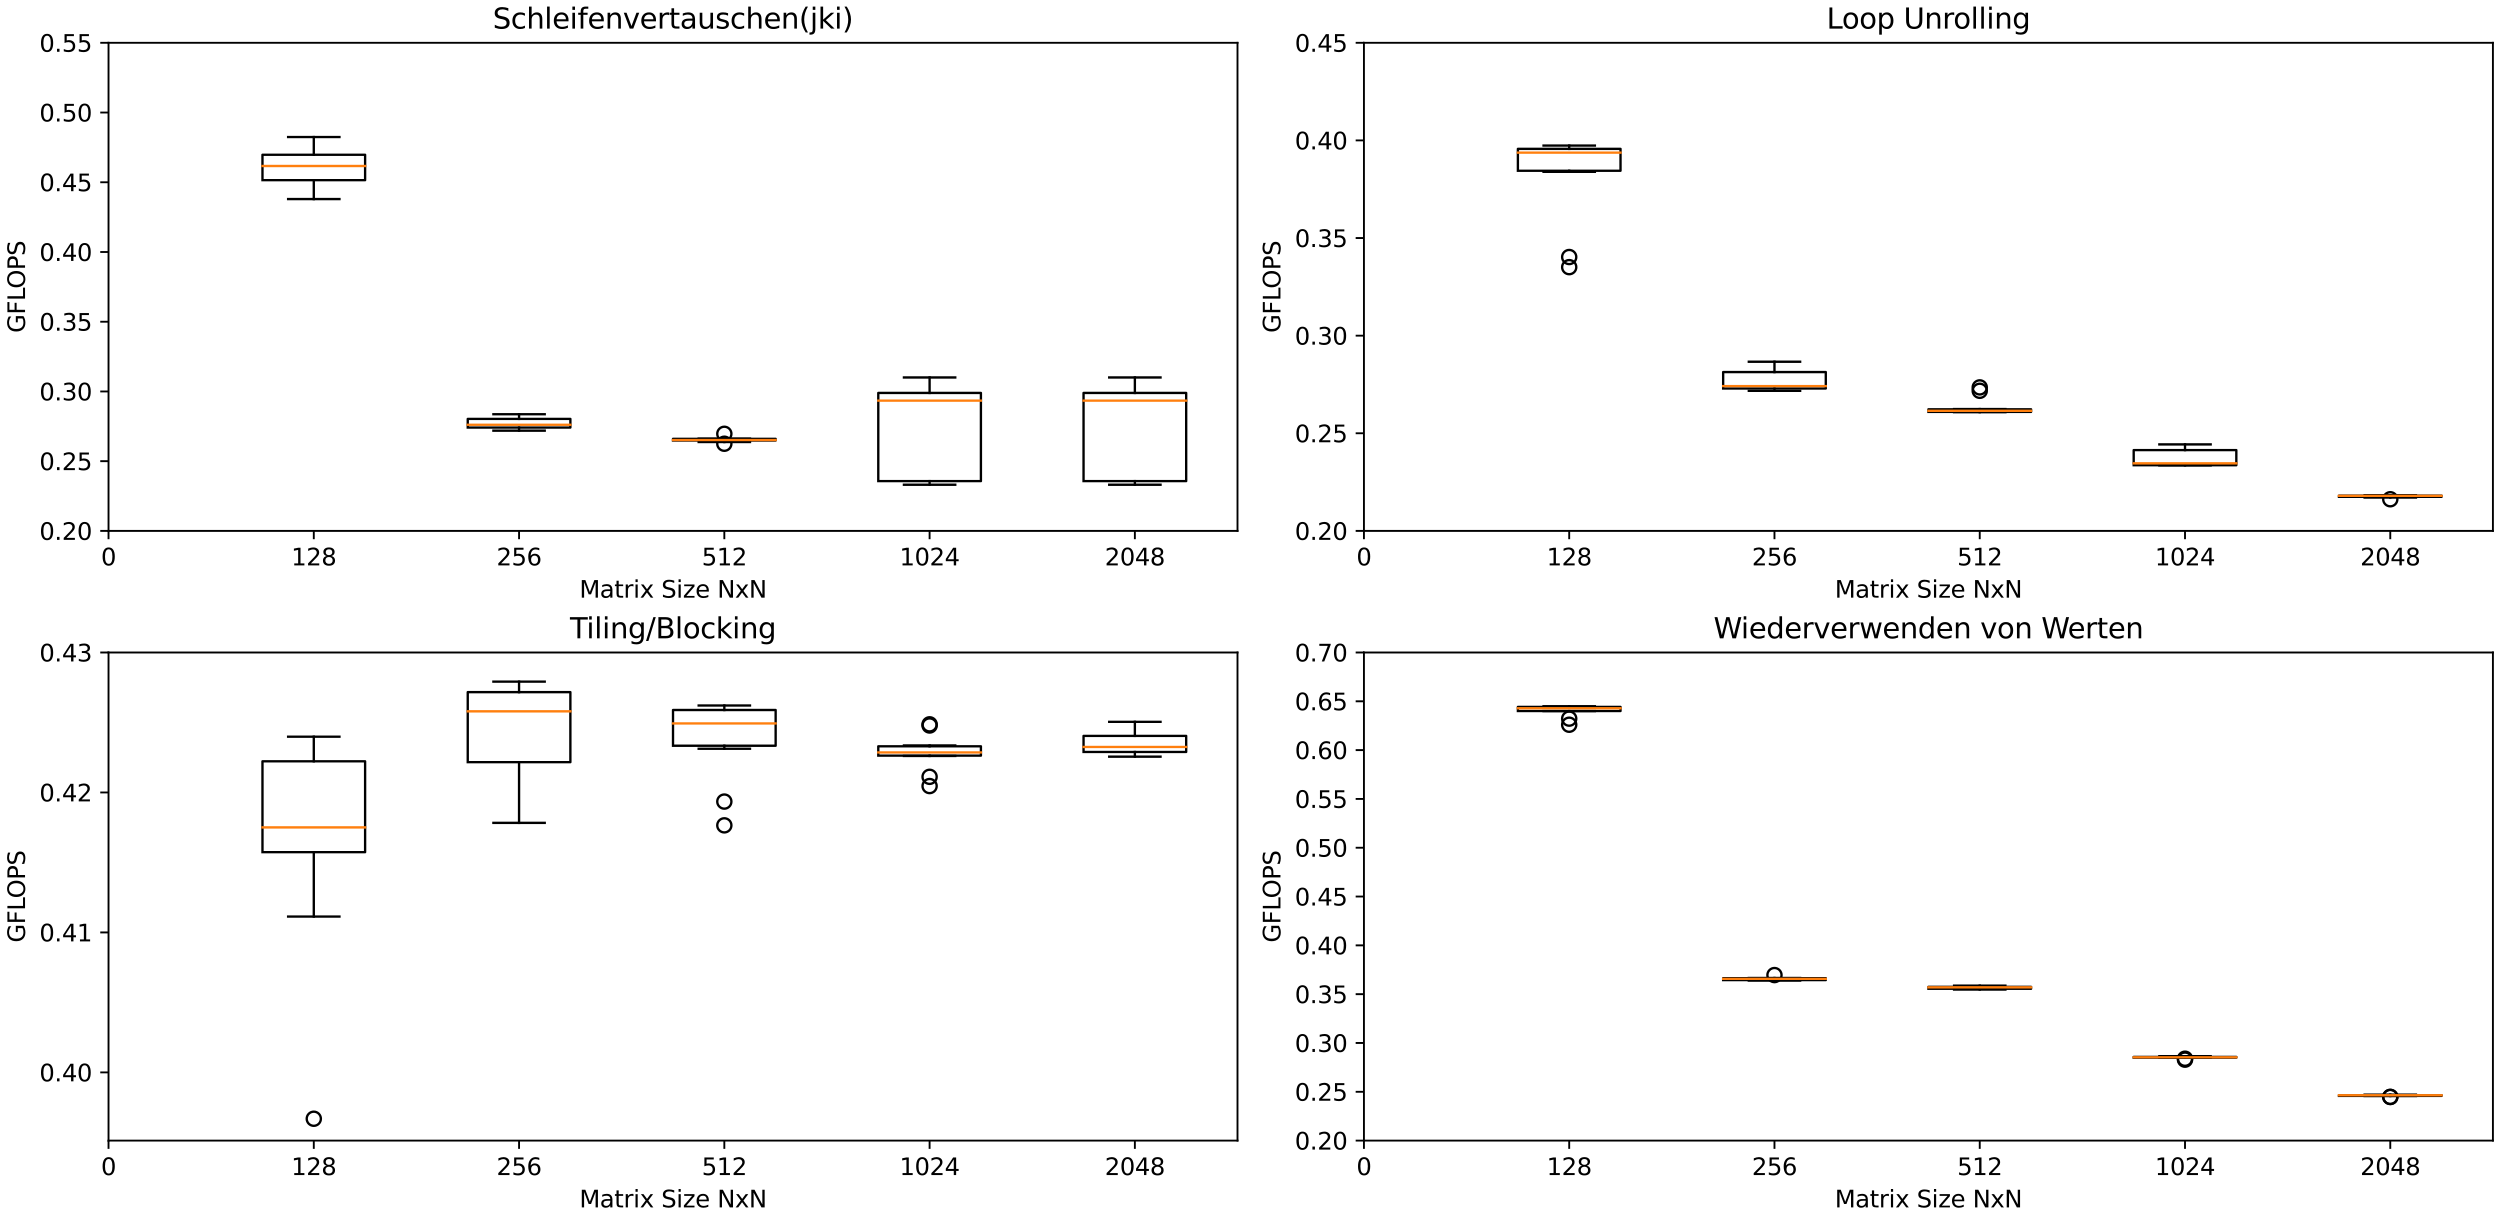 <?xml version="1.0" encoding="utf-8" standalone="no"?>
<!DOCTYPE svg PUBLIC "-//W3C//DTD SVG 1.1//EN"
  "http://www.w3.org/Graphics/SVG/1.1/DTD/svg11.dtd">
<svg xmlns:xlink="http://www.w3.org/1999/xlink" width="1058.4pt" height="516.24pt" viewBox="0 0 1058.4 516.24" xmlns="http://www.w3.org/2000/svg" version="1.1">
 <defs>
  <style type="text/css">*{stroke-linejoin: round; stroke-linecap: butt}</style>
 </defs>
 <g id="figure_1">
  <g id="patch_1">
   <path d="M 0 516.24 
L 1058.4 516.24 
L 1058.4 0 
L 0 0 
z
" style="fill: #ffffff"/>
  </g>
  <g id="axes_1">
   <g id="patch_2">
    <path d="M 45.944 224.764 
L 523.908 224.764 
L 523.908 18.118 
L 45.944 18.118 
z
" style="fill: #ffffff"/>
   </g>
   <g id="matplotlib.axis_1">
    <g id="xtick_1">
     <g id="line2d_1">
      <defs>
       <path id="mf355520579" d="M 0 0 
L 0 3.5 
" style="stroke: #000000; stroke-width: 0.8"/>
      </defs>
      <g>
       <use xlink:href="#mf355520579" x="45.944" y="224.764" style="stroke: #000000; stroke-width: 0.8"/>
      </g>
     </g>
     <g id="text_1">
      <!-- 0 -->
      <g transform="translate(42.763 239.362)scale(0.1 -0.1)">
       <defs>
        <path id="DejaVuSans-30" d="M 2034 4250 
Q 1547 4250 1301 3770 
Q 1056 3291 1056 2328 
Q 1056 1369 1301 889 
Q 1547 409 2034 409 
Q 2525 409 2770 889 
Q 3016 1369 3016 2328 
Q 3016 3291 2770 3770 
Q 2525 4250 2034 4250 
z
M 2034 4750 
Q 2819 4750 3233 4129 
Q 3647 3509 3647 2328 
Q 3647 1150 3233 529 
Q 2819 -91 2034 -91 
Q 1250 -91 836 529 
Q 422 1150 422 2328 
Q 422 3509 836 4129 
Q 1250 4750 2034 4750 
z
" transform="scale(0.016)"/>
       </defs>
       <use xlink:href="#DejaVuSans-30"/>
      </g>
     </g>
    </g>
    <g id="xtick_2">
     <g id="line2d_2">
      <g>
       <use xlink:href="#mf355520579" x="132.847" y="224.764" style="stroke: #000000; stroke-width: 0.8"/>
      </g>
     </g>
     <g id="text_2">
      <!-- 128 -->
      <g transform="translate(123.303 239.362)scale(0.1 -0.1)">
       <defs>
        <path id="DejaVuSans-31" d="M 794 531 
L 1825 531 
L 1825 4091 
L 703 3866 
L 703 4441 
L 1819 4666 
L 2450 4666 
L 2450 531 
L 3481 531 
L 3481 0 
L 794 0 
L 794 531 
z
" transform="scale(0.016)"/>
        <path id="DejaVuSans-32" d="M 1228 531 
L 3431 531 
L 3431 0 
L 469 0 
L 469 531 
Q 828 903 1448 1529 
Q 2069 2156 2228 2338 
Q 2531 2678 2651 2914 
Q 2772 3150 2772 3378 
Q 2772 3750 2511 3984 
Q 2250 4219 1831 4219 
Q 1534 4219 1204 4116 
Q 875 4013 500 3803 
L 500 4441 
Q 881 4594 1212 4672 
Q 1544 4750 1819 4750 
Q 2544 4750 2975 4387 
Q 3406 4025 3406 3419 
Q 3406 3131 3298 2873 
Q 3191 2616 2906 2266 
Q 2828 2175 2409 1742 
Q 1991 1309 1228 531 
z
" transform="scale(0.016)"/>
        <path id="DejaVuSans-38" d="M 2034 2216 
Q 1584 2216 1326 1975 
Q 1069 1734 1069 1313 
Q 1069 891 1326 650 
Q 1584 409 2034 409 
Q 2484 409 2743 651 
Q 3003 894 3003 1313 
Q 3003 1734 2745 1975 
Q 2488 2216 2034 2216 
z
M 1403 2484 
Q 997 2584 770 2862 
Q 544 3141 544 3541 
Q 544 4100 942 4425 
Q 1341 4750 2034 4750 
Q 2731 4750 3128 4425 
Q 3525 4100 3525 3541 
Q 3525 3141 3298 2862 
Q 3072 2584 2669 2484 
Q 3125 2378 3379 2068 
Q 3634 1759 3634 1313 
Q 3634 634 3220 271 
Q 2806 -91 2034 -91 
Q 1263 -91 848 271 
Q 434 634 434 1313 
Q 434 1759 690 2068 
Q 947 2378 1403 2484 
z
M 1172 3481 
Q 1172 3119 1398 2916 
Q 1625 2713 2034 2713 
Q 2441 2713 2670 2916 
Q 2900 3119 2900 3481 
Q 2900 3844 2670 4047 
Q 2441 4250 2034 4250 
Q 1625 4250 1398 4047 
Q 1172 3844 1172 3481 
z
" transform="scale(0.016)"/>
       </defs>
       <use xlink:href="#DejaVuSans-31"/>
       <use xlink:href="#DejaVuSans-32" x="63.623"/>
       <use xlink:href="#DejaVuSans-38" x="127.246"/>
      </g>
     </g>
    </g>
    <g id="xtick_3">
     <g id="line2d_3">
      <g>
       <use xlink:href="#mf355520579" x="219.749" y="224.764" style="stroke: #000000; stroke-width: 0.8"/>
      </g>
     </g>
     <g id="text_3">
      <!-- 256 -->
      <g transform="translate(210.205 239.362)scale(0.1 -0.1)">
       <defs>
        <path id="DejaVuSans-35" d="M 691 4666 
L 3169 4666 
L 3169 4134 
L 1269 4134 
L 1269 2991 
Q 1406 3038 1543 3061 
Q 1681 3084 1819 3084 
Q 2600 3084 3056 2656 
Q 3513 2228 3513 1497 
Q 3513 744 3044 326 
Q 2575 -91 1722 -91 
Q 1428 -91 1123 -41 
Q 819 9 494 109 
L 494 744 
Q 775 591 1075 516 
Q 1375 441 1709 441 
Q 2250 441 2565 725 
Q 2881 1009 2881 1497 
Q 2881 1984 2565 2268 
Q 2250 2553 1709 2553 
Q 1456 2553 1204 2497 
Q 953 2441 691 2322 
L 691 4666 
z
" transform="scale(0.016)"/>
        <path id="DejaVuSans-36" d="M 2113 2584 
Q 1688 2584 1439 2293 
Q 1191 2003 1191 1497 
Q 1191 994 1439 701 
Q 1688 409 2113 409 
Q 2538 409 2786 701 
Q 3034 994 3034 1497 
Q 3034 2003 2786 2293 
Q 2538 2584 2113 2584 
z
M 3366 4563 
L 3366 3988 
Q 3128 4100 2886 4159 
Q 2644 4219 2406 4219 
Q 1781 4219 1451 3797 
Q 1122 3375 1075 2522 
Q 1259 2794 1537 2939 
Q 1816 3084 2150 3084 
Q 2853 3084 3261 2657 
Q 3669 2231 3669 1497 
Q 3669 778 3244 343 
Q 2819 -91 2113 -91 
Q 1303 -91 875 529 
Q 447 1150 447 2328 
Q 447 3434 972 4092 
Q 1497 4750 2381 4750 
Q 2619 4750 2861 4703 
Q 3103 4656 3366 4563 
z
" transform="scale(0.016)"/>
       </defs>
       <use xlink:href="#DejaVuSans-32"/>
       <use xlink:href="#DejaVuSans-35" x="63.623"/>
       <use xlink:href="#DejaVuSans-36" x="127.246"/>
      </g>
     </g>
    </g>
    <g id="xtick_4">
     <g id="line2d_4">
      <g>
       <use xlink:href="#mf355520579" x="306.652" y="224.764" style="stroke: #000000; stroke-width: 0.8"/>
      </g>
     </g>
     <g id="text_4">
      <!-- 512 -->
      <g transform="translate(297.108 239.362)scale(0.1 -0.1)">
       <use xlink:href="#DejaVuSans-35"/>
       <use xlink:href="#DejaVuSans-31" x="63.623"/>
       <use xlink:href="#DejaVuSans-32" x="127.246"/>
      </g>
     </g>
    </g>
    <g id="xtick_5">
     <g id="line2d_5">
      <g>
       <use xlink:href="#mf355520579" x="393.554" y="224.764" style="stroke: #000000; stroke-width: 0.8"/>
      </g>
     </g>
     <g id="text_5">
      <!-- 1024 -->
      <g transform="translate(380.829 239.362)scale(0.1 -0.1)">
       <defs>
        <path id="DejaVuSans-34" d="M 2419 4116 
L 825 1625 
L 2419 1625 
L 2419 4116 
z
M 2253 4666 
L 3047 4666 
L 3047 1625 
L 3713 1625 
L 3713 1100 
L 3047 1100 
L 3047 0 
L 2419 0 
L 2419 1100 
L 313 1100 
L 313 1709 
L 2253 4666 
z
" transform="scale(0.016)"/>
       </defs>
       <use xlink:href="#DejaVuSans-31"/>
       <use xlink:href="#DejaVuSans-30" x="63.623"/>
       <use xlink:href="#DejaVuSans-32" x="127.246"/>
       <use xlink:href="#DejaVuSans-34" x="190.869"/>
      </g>
     </g>
    </g>
    <g id="xtick_6">
     <g id="line2d_6">
      <g>
       <use xlink:href="#mf355520579" x="480.457" y="224.764" style="stroke: #000000; stroke-width: 0.8"/>
      </g>
     </g>
     <g id="text_6">
      <!-- 2048 -->
      <g transform="translate(467.732 239.362)scale(0.1 -0.1)">
       <use xlink:href="#DejaVuSans-32"/>
       <use xlink:href="#DejaVuSans-30" x="63.623"/>
       <use xlink:href="#DejaVuSans-34" x="127.246"/>
       <use xlink:href="#DejaVuSans-38" x="190.869"/>
      </g>
     </g>
    </g>
    <g id="text_7">
     <!-- Matrix Size NxN -->
     <g transform="translate(245.301 253.04)scale(0.1 -0.1)">
      <defs>
       <path id="DejaVuSans-4d" d="M 628 4666 
L 1569 4666 
L 2759 1491 
L 3956 4666 
L 4897 4666 
L 4897 0 
L 4281 0 
L 4281 4097 
L 3078 897 
L 2444 897 
L 1241 4097 
L 1241 0 
L 628 0 
L 628 4666 
z
" transform="scale(0.016)"/>
       <path id="DejaVuSans-61" d="M 2194 1759 
Q 1497 1759 1228 1600 
Q 959 1441 959 1056 
Q 959 750 1161 570 
Q 1363 391 1709 391 
Q 2188 391 2477 730 
Q 2766 1069 2766 1631 
L 2766 1759 
L 2194 1759 
z
M 3341 1997 
L 3341 0 
L 2766 0 
L 2766 531 
Q 2569 213 2275 61 
Q 1981 -91 1556 -91 
Q 1019 -91 701 211 
Q 384 513 384 1019 
Q 384 1609 779 1909 
Q 1175 2209 1959 2209 
L 2766 2209 
L 2766 2266 
Q 2766 2663 2505 2880 
Q 2244 3097 1772 3097 
Q 1472 3097 1187 3025 
Q 903 2953 641 2809 
L 641 3341 
Q 956 3463 1253 3523 
Q 1550 3584 1831 3584 
Q 2591 3584 2966 3190 
Q 3341 2797 3341 1997 
z
" transform="scale(0.016)"/>
       <path id="DejaVuSans-74" d="M 1172 4494 
L 1172 3500 
L 2356 3500 
L 2356 3053 
L 1172 3053 
L 1172 1153 
Q 1172 725 1289 603 
Q 1406 481 1766 481 
L 2356 481 
L 2356 0 
L 1766 0 
Q 1100 0 847 248 
Q 594 497 594 1153 
L 594 3053 
L 172 3053 
L 172 3500 
L 594 3500 
L 594 4494 
L 1172 4494 
z
" transform="scale(0.016)"/>
       <path id="DejaVuSans-72" d="M 2631 2963 
Q 2534 3019 2420 3045 
Q 2306 3072 2169 3072 
Q 1681 3072 1420 2755 
Q 1159 2438 1159 1844 
L 1159 0 
L 581 0 
L 581 3500 
L 1159 3500 
L 1159 2956 
Q 1341 3275 1631 3429 
Q 1922 3584 2338 3584 
Q 2397 3584 2469 3576 
Q 2541 3569 2628 3553 
L 2631 2963 
z
" transform="scale(0.016)"/>
       <path id="DejaVuSans-69" d="M 603 3500 
L 1178 3500 
L 1178 0 
L 603 0 
L 603 3500 
z
M 603 4863 
L 1178 4863 
L 1178 4134 
L 603 4134 
L 603 4863 
z
" transform="scale(0.016)"/>
       <path id="DejaVuSans-78" d="M 3513 3500 
L 2247 1797 
L 3578 0 
L 2900 0 
L 1881 1375 
L 863 0 
L 184 0 
L 1544 1831 
L 300 3500 
L 978 3500 
L 1906 2253 
L 2834 3500 
L 3513 3500 
z
" transform="scale(0.016)"/>
       <path id="DejaVuSans-20" transform="scale(0.016)"/>
       <path id="DejaVuSans-53" d="M 3425 4513 
L 3425 3897 
Q 3066 4069 2747 4153 
Q 2428 4238 2131 4238 
Q 1616 4238 1336 4038 
Q 1056 3838 1056 3469 
Q 1056 3159 1242 3001 
Q 1428 2844 1947 2747 
L 2328 2669 
Q 3034 2534 3370 2195 
Q 3706 1856 3706 1288 
Q 3706 609 3251 259 
Q 2797 -91 1919 -91 
Q 1588 -91 1214 -16 
Q 841 59 441 206 
L 441 856 
Q 825 641 1194 531 
Q 1563 422 1919 422 
Q 2459 422 2753 634 
Q 3047 847 3047 1241 
Q 3047 1584 2836 1778 
Q 2625 1972 2144 2069 
L 1759 2144 
Q 1053 2284 737 2584 
Q 422 2884 422 3419 
Q 422 4038 858 4394 
Q 1294 4750 2059 4750 
Q 2388 4750 2728 4690 
Q 3069 4631 3425 4513 
z
" transform="scale(0.016)"/>
       <path id="DejaVuSans-7a" d="M 353 3500 
L 3084 3500 
L 3084 2975 
L 922 459 
L 3084 459 
L 3084 0 
L 275 0 
L 275 525 
L 2438 3041 
L 353 3041 
L 353 3500 
z
" transform="scale(0.016)"/>
       <path id="DejaVuSans-65" d="M 3597 1894 
L 3597 1613 
L 953 1613 
Q 991 1019 1311 708 
Q 1631 397 2203 397 
Q 2534 397 2845 478 
Q 3156 559 3463 722 
L 3463 178 
Q 3153 47 2828 -22 
Q 2503 -91 2169 -91 
Q 1331 -91 842 396 
Q 353 884 353 1716 
Q 353 2575 817 3079 
Q 1281 3584 2069 3584 
Q 2775 3584 3186 3129 
Q 3597 2675 3597 1894 
z
M 3022 2063 
Q 3016 2534 2758 2815 
Q 2500 3097 2075 3097 
Q 1594 3097 1305 2825 
Q 1016 2553 972 2059 
L 3022 2063 
z
" transform="scale(0.016)"/>
       <path id="DejaVuSans-4e" d="M 628 4666 
L 1478 4666 
L 3547 763 
L 3547 4666 
L 4159 4666 
L 4159 0 
L 3309 0 
L 1241 3903 
L 1241 0 
L 628 0 
L 628 4666 
z
" transform="scale(0.016)"/>
      </defs>
      <use xlink:href="#DejaVuSans-4d"/>
      <use xlink:href="#DejaVuSans-61" x="86.279"/>
      <use xlink:href="#DejaVuSans-74" x="147.559"/>
      <use xlink:href="#DejaVuSans-72" x="186.768"/>
      <use xlink:href="#DejaVuSans-69" x="227.881"/>
      <use xlink:href="#DejaVuSans-78" x="255.664"/>
      <use xlink:href="#DejaVuSans-20" x="314.844"/>
      <use xlink:href="#DejaVuSans-53" x="346.631"/>
      <use xlink:href="#DejaVuSans-69" x="410.107"/>
      <use xlink:href="#DejaVuSans-7a" x="437.891"/>
      <use xlink:href="#DejaVuSans-65" x="490.381"/>
      <use xlink:href="#DejaVuSans-20" x="551.904"/>
      <use xlink:href="#DejaVuSans-4e" x="583.691"/>
      <use xlink:href="#DejaVuSans-78" x="658.496"/>
      <use xlink:href="#DejaVuSans-4e" x="717.676"/>
     </g>
    </g>
   </g>
   <g id="matplotlib.axis_2">
    <g id="ytick_1">
     <g id="line2d_7">
      <defs>
       <path id="m5f6f2a952a" d="M 0 0 
L -3.5 0 
" style="stroke: #000000; stroke-width: 0.8"/>
      </defs>
      <g>
       <use xlink:href="#m5f6f2a952a" x="45.944" y="224.764" style="stroke: #000000; stroke-width: 0.8"/>
      </g>
     </g>
     <g id="text_8">
      <!-- 0.20 -->
      <g transform="translate(16.678 228.563)scale(0.1 -0.1)">
       <defs>
        <path id="DejaVuSans-2e" d="M 684 794 
L 1344 794 
L 1344 0 
L 684 0 
L 684 794 
z
" transform="scale(0.016)"/>
       </defs>
       <use xlink:href="#DejaVuSans-30"/>
       <use xlink:href="#DejaVuSans-2e" x="63.623"/>
       <use xlink:href="#DejaVuSans-32" x="95.41"/>
       <use xlink:href="#DejaVuSans-30" x="159.033"/>
      </g>
     </g>
    </g>
    <g id="ytick_2">
     <g id="line2d_8">
      <g>
       <use xlink:href="#m5f6f2a952a" x="45.944" y="195.243" style="stroke: #000000; stroke-width: 0.8"/>
      </g>
     </g>
     <g id="text_9">
      <!-- 0.25 -->
      <g transform="translate(16.678 199.042)scale(0.1 -0.1)">
       <use xlink:href="#DejaVuSans-30"/>
       <use xlink:href="#DejaVuSans-2e" x="63.623"/>
       <use xlink:href="#DejaVuSans-32" x="95.41"/>
       <use xlink:href="#DejaVuSans-35" x="159.033"/>
      </g>
     </g>
    </g>
    <g id="ytick_3">
     <g id="line2d_9">
      <g>
       <use xlink:href="#m5f6f2a952a" x="45.944" y="165.722" style="stroke: #000000; stroke-width: 0.8"/>
      </g>
     </g>
     <g id="text_10">
      <!-- 0.30 -->
      <g transform="translate(16.678 169.521)scale(0.1 -0.1)">
       <defs>
        <path id="DejaVuSans-33" d="M 2597 2516 
Q 3050 2419 3304 2112 
Q 3559 1806 3559 1356 
Q 3559 666 3084 287 
Q 2609 -91 1734 -91 
Q 1441 -91 1130 -33 
Q 819 25 488 141 
L 488 750 
Q 750 597 1062 519 
Q 1375 441 1716 441 
Q 2309 441 2620 675 
Q 2931 909 2931 1356 
Q 2931 1769 2642 2001 
Q 2353 2234 1838 2234 
L 1294 2234 
L 1294 2753 
L 1863 2753 
Q 2328 2753 2575 2939 
Q 2822 3125 2822 3475 
Q 2822 3834 2567 4026 
Q 2313 4219 1838 4219 
Q 1578 4219 1281 4162 
Q 984 4106 628 3988 
L 628 4550 
Q 988 4650 1302 4700 
Q 1616 4750 1894 4750 
Q 2613 4750 3031 4423 
Q 3450 4097 3450 3541 
Q 3450 3153 3228 2886 
Q 3006 2619 2597 2516 
z
" transform="scale(0.016)"/>
       </defs>
       <use xlink:href="#DejaVuSans-30"/>
       <use xlink:href="#DejaVuSans-2e" x="63.623"/>
       <use xlink:href="#DejaVuSans-33" x="95.41"/>
       <use xlink:href="#DejaVuSans-30" x="159.033"/>
      </g>
     </g>
    </g>
    <g id="ytick_4">
     <g id="line2d_10">
      <g>
       <use xlink:href="#m5f6f2a952a" x="45.944" y="136.201" style="stroke: #000000; stroke-width: 0.8"/>
      </g>
     </g>
     <g id="text_11">
      <!-- 0.35 -->
      <g transform="translate(16.678 140.001)scale(0.1 -0.1)">
       <use xlink:href="#DejaVuSans-30"/>
       <use xlink:href="#DejaVuSans-2e" x="63.623"/>
       <use xlink:href="#DejaVuSans-33" x="95.41"/>
       <use xlink:href="#DejaVuSans-35" x="159.033"/>
      </g>
     </g>
    </g>
    <g id="ytick_5">
     <g id="line2d_11">
      <g>
       <use xlink:href="#m5f6f2a952a" x="45.944" y="106.681" style="stroke: #000000; stroke-width: 0.8"/>
      </g>
     </g>
     <g id="text_12">
      <!-- 0.40 -->
      <g transform="translate(16.678 110.48)scale(0.1 -0.1)">
       <use xlink:href="#DejaVuSans-30"/>
       <use xlink:href="#DejaVuSans-2e" x="63.623"/>
       <use xlink:href="#DejaVuSans-34" x="95.41"/>
       <use xlink:href="#DejaVuSans-30" x="159.033"/>
      </g>
     </g>
    </g>
    <g id="ytick_6">
     <g id="line2d_12">
      <g>
       <use xlink:href="#m5f6f2a952a" x="45.944" y="77.16" style="stroke: #000000; stroke-width: 0.8"/>
      </g>
     </g>
     <g id="text_13">
      <!-- 0.45 -->
      <g transform="translate(16.678 80.959)scale(0.1 -0.1)">
       <use xlink:href="#DejaVuSans-30"/>
       <use xlink:href="#DejaVuSans-2e" x="63.623"/>
       <use xlink:href="#DejaVuSans-34" x="95.41"/>
       <use xlink:href="#DejaVuSans-35" x="159.033"/>
      </g>
     </g>
    </g>
    <g id="ytick_7">
     <g id="line2d_13">
      <g>
       <use xlink:href="#m5f6f2a952a" x="45.944" y="47.639" style="stroke: #000000; stroke-width: 0.8"/>
      </g>
     </g>
     <g id="text_14">
      <!-- 0.50 -->
      <g transform="translate(16.678 51.438)scale(0.1 -0.1)">
       <use xlink:href="#DejaVuSans-30"/>
       <use xlink:href="#DejaVuSans-2e" x="63.623"/>
       <use xlink:href="#DejaVuSans-35" x="95.41"/>
       <use xlink:href="#DejaVuSans-30" x="159.033"/>
      </g>
     </g>
    </g>
    <g id="ytick_8">
     <g id="line2d_14">
      <g>
       <use xlink:href="#m5f6f2a952a" x="45.944" y="18.118" style="stroke: #000000; stroke-width: 0.8"/>
      </g>
     </g>
     <g id="text_15">
      <!-- 0.55 -->
      <g transform="translate(16.678 21.918)scale(0.1 -0.1)">
       <use xlink:href="#DejaVuSans-30"/>
       <use xlink:href="#DejaVuSans-2e" x="63.623"/>
       <use xlink:href="#DejaVuSans-35" x="95.41"/>
       <use xlink:href="#DejaVuSans-35" x="159.033"/>
      </g>
     </g>
    </g>
    <g id="text_16">
     <!-- GFLOPS -->
     <g transform="translate(10.599 140.921)rotate(-90)scale(0.1 -0.1)">
      <defs>
       <path id="DejaVuSans-47" d="M 3809 666 
L 3809 1919 
L 2778 1919 
L 2778 2438 
L 4434 2438 
L 4434 434 
Q 4069 175 3628 42 
Q 3188 -91 2688 -91 
Q 1594 -91 976 548 
Q 359 1188 359 2328 
Q 359 3472 976 4111 
Q 1594 4750 2688 4750 
Q 3144 4750 3555 4637 
Q 3966 4525 4313 4306 
L 4313 3634 
Q 3963 3931 3569 4081 
Q 3175 4231 2741 4231 
Q 1884 4231 1454 3753 
Q 1025 3275 1025 2328 
Q 1025 1384 1454 906 
Q 1884 428 2741 428 
Q 3075 428 3337 486 
Q 3600 544 3809 666 
z
" transform="scale(0.016)"/>
       <path id="DejaVuSans-46" d="M 628 4666 
L 3309 4666 
L 3309 4134 
L 1259 4134 
L 1259 2759 
L 3109 2759 
L 3109 2228 
L 1259 2228 
L 1259 0 
L 628 0 
L 628 4666 
z
" transform="scale(0.016)"/>
       <path id="DejaVuSans-4c" d="M 628 4666 
L 1259 4666 
L 1259 531 
L 3531 531 
L 3531 0 
L 628 0 
L 628 4666 
z
" transform="scale(0.016)"/>
       <path id="DejaVuSans-4f" d="M 2522 4238 
Q 1834 4238 1429 3725 
Q 1025 3213 1025 2328 
Q 1025 1447 1429 934 
Q 1834 422 2522 422 
Q 3209 422 3611 934 
Q 4013 1447 4013 2328 
Q 4013 3213 3611 3725 
Q 3209 4238 2522 4238 
z
M 2522 4750 
Q 3503 4750 4090 4092 
Q 4678 3434 4678 2328 
Q 4678 1225 4090 567 
Q 3503 -91 2522 -91 
Q 1538 -91 948 565 
Q 359 1222 359 2328 
Q 359 3434 948 4092 
Q 1538 4750 2522 4750 
z
" transform="scale(0.016)"/>
       <path id="DejaVuSans-50" d="M 1259 4147 
L 1259 2394 
L 2053 2394 
Q 2494 2394 2734 2622 
Q 2975 2850 2975 3272 
Q 2975 3691 2734 3919 
Q 2494 4147 2053 4147 
L 1259 4147 
z
M 628 4666 
L 2053 4666 
Q 2838 4666 3239 4311 
Q 3641 3956 3641 3272 
Q 3641 2581 3239 2228 
Q 2838 1875 2053 1875 
L 1259 1875 
L 1259 0 
L 628 0 
L 628 4666 
z
" transform="scale(0.016)"/>
      </defs>
      <use xlink:href="#DejaVuSans-47"/>
      <use xlink:href="#DejaVuSans-46" x="77.49"/>
      <use xlink:href="#DejaVuSans-4c" x="135.01"/>
      <use xlink:href="#DejaVuSans-4f" x="187.098"/>
      <use xlink:href="#DejaVuSans-50" x="265.809"/>
      <use xlink:href="#DejaVuSans-53" x="326.111"/>
     </g>
    </g>
   </g>
   <g id="line2d_15">
    <path d="M 111.121 76.28 
L 154.572 76.28 
L 154.572 65.52 
L 111.121 65.52 
L 111.121 76.28 
" clip-path="url(#pe94264a4b8)" style="fill: none; stroke: #000000; stroke-linecap: square"/>
   </g>
   <g id="line2d_16">
    <path d="M 132.847 76.28 
L 132.847 84.282 
" clip-path="url(#pe94264a4b8)" style="fill: none; stroke: #000000; stroke-linecap: square"/>
   </g>
   <g id="line2d_17">
    <path d="M 132.847 65.52 
L 132.847 58.008 
" clip-path="url(#pe94264a4b8)" style="fill: none; stroke: #000000; stroke-linecap: square"/>
   </g>
   <g id="line2d_18">
    <path d="M 121.984 84.282 
L 143.709 84.282 
" clip-path="url(#pe94264a4b8)" style="fill: none; stroke: #000000; stroke-linecap: square"/>
   </g>
   <g id="line2d_19">
    <path d="M 121.984 58.008 
L 143.709 58.008 
" clip-path="url(#pe94264a4b8)" style="fill: none; stroke: #000000; stroke-linecap: square"/>
   </g>
   <g id="line2d_20"/>
   <g id="line2d_21">
    <path d="M 198.023 181.01 
L 241.475 181.01 
L 241.475 177.353 
L 198.023 177.353 
L 198.023 181.01 
" clip-path="url(#pe94264a4b8)" style="fill: none; stroke: #000000; stroke-linecap: square"/>
   </g>
   <g id="line2d_22">
    <path d="M 219.749 181.01 
L 219.749 182.331 
" clip-path="url(#pe94264a4b8)" style="fill: none; stroke: #000000; stroke-linecap: square"/>
   </g>
   <g id="line2d_23">
    <path d="M 219.749 177.353 
L 219.749 175.37 
" clip-path="url(#pe94264a4b8)" style="fill: none; stroke: #000000; stroke-linecap: square"/>
   </g>
   <g id="line2d_24">
    <path d="M 208.886 182.331 
L 230.612 182.331 
" clip-path="url(#pe94264a4b8)" style="fill: none; stroke: #000000; stroke-linecap: square"/>
   </g>
   <g id="line2d_25">
    <path d="M 208.886 175.37 
L 230.612 175.37 
" clip-path="url(#pe94264a4b8)" style="fill: none; stroke: #000000; stroke-linecap: square"/>
   </g>
   <g id="line2d_26"/>
   <g id="line2d_27">
    <path d="M 284.926 186.484 
L 328.377 186.484 
L 328.377 185.786 
L 284.926 185.786 
L 284.926 186.484 
" clip-path="url(#pe94264a4b8)" style="fill: none; stroke: #000000; stroke-linecap: square"/>
   </g>
   <g id="line2d_28">
    <path d="M 306.652 186.484 
L 306.652 187.129 
" clip-path="url(#pe94264a4b8)" style="fill: none; stroke: #000000; stroke-linecap: square"/>
   </g>
   <g id="line2d_29">
    <path d="M 306.652 185.786 
L 306.652 185.708 
" clip-path="url(#pe94264a4b8)" style="fill: none; stroke: #000000; stroke-linecap: square"/>
   </g>
   <g id="line2d_30">
    <path d="M 295.789 187.129 
L 317.514 187.129 
" clip-path="url(#pe94264a4b8)" style="fill: none; stroke: #000000; stroke-linecap: square"/>
   </g>
   <g id="line2d_31">
    <path d="M 295.789 185.708 
L 317.514 185.708 
" clip-path="url(#pe94264a4b8)" style="fill: none; stroke: #000000; stroke-linecap: square"/>
   </g>
   <g id="line2d_32">
    <defs>
     <path id="maf331a2470" d="M 0 3 
C 0.796 3 1.559 2.684 2.121 2.121 
C 2.684 1.559 3 0.796 3 0 
C 3 -0.796 2.684 -1.559 2.121 -2.121 
C 1.559 -2.684 0.796 -3 0 -3 
C -0.796 -3 -1.559 -2.684 -2.121 -2.121 
C -2.684 -1.559 -3 -0.796 -3 0 
C -3 0.796 -2.684 1.559 -2.121 2.121 
C -1.559 2.684 -0.796 3 0 3 
z
" style="stroke: #000000"/>
    </defs>
    <g clip-path="url(#pe94264a4b8)">
     <use xlink:href="#maf331a2470" x="306.652" y="187.861" style="fill-opacity: 0; stroke: #000000"/>
     <use xlink:href="#maf331a2470" x="306.652" y="183.654" style="fill-opacity: 0; stroke: #000000"/>
    </g>
   </g>
   <g id="line2d_33">
    <path d="M 371.829 203.685 
L 415.28 203.685 
L 415.28 166.354 
L 371.829 166.354 
L 371.829 203.685 
" clip-path="url(#pe94264a4b8)" style="fill: none; stroke: #000000; stroke-linecap: square"/>
   </g>
   <g id="line2d_34">
    <path d="M 393.554 203.685 
L 393.554 205.218 
" clip-path="url(#pe94264a4b8)" style="fill: none; stroke: #000000; stroke-linecap: square"/>
   </g>
   <g id="line2d_35">
    <path d="M 393.554 166.354 
L 393.554 159.804 
" clip-path="url(#pe94264a4b8)" style="fill: none; stroke: #000000; stroke-linecap: square"/>
   </g>
   <g id="line2d_36">
    <path d="M 382.691 205.218 
L 404.417 205.218 
" clip-path="url(#pe94264a4b8)" style="fill: none; stroke: #000000; stroke-linecap: square"/>
   </g>
   <g id="line2d_37">
    <path d="M 382.691 159.804 
L 404.417 159.804 
" clip-path="url(#pe94264a4b8)" style="fill: none; stroke: #000000; stroke-linecap: square"/>
   </g>
   <g id="line2d_38"/>
   <g id="line2d_39">
    <path d="M 458.731 203.685 
L 502.182 203.685 
L 502.182 166.354 
L 458.731 166.354 
L 458.731 203.685 
" clip-path="url(#pe94264a4b8)" style="fill: none; stroke: #000000; stroke-linecap: square"/>
   </g>
   <g id="line2d_40">
    <path d="M 480.457 203.685 
L 480.457 205.218 
" clip-path="url(#pe94264a4b8)" style="fill: none; stroke: #000000; stroke-linecap: square"/>
   </g>
   <g id="line2d_41">
    <path d="M 480.457 166.354 
L 480.457 159.804 
" clip-path="url(#pe94264a4b8)" style="fill: none; stroke: #000000; stroke-linecap: square"/>
   </g>
   <g id="line2d_42">
    <path d="M 469.594 205.218 
L 491.32 205.218 
" clip-path="url(#pe94264a4b8)" style="fill: none; stroke: #000000; stroke-linecap: square"/>
   </g>
   <g id="line2d_43">
    <path d="M 469.594 159.804 
L 491.32 159.804 
" clip-path="url(#pe94264a4b8)" style="fill: none; stroke: #000000; stroke-linecap: square"/>
   </g>
   <g id="line2d_44"/>
   <g id="line2d_45">
    <path d="M 111.121 70.282 
L 154.572 70.282 
" clip-path="url(#pe94264a4b8)" style="fill: none; stroke: #ff7f0e; stroke-linecap: square"/>
   </g>
   <g id="line2d_46">
    <path d="M 198.023 179.828 
L 241.475 179.828 
" clip-path="url(#pe94264a4b8)" style="fill: none; stroke: #ff7f0e; stroke-linecap: square"/>
   </g>
   <g id="line2d_47">
    <path d="M 284.926 186.298 
L 328.377 186.298 
" clip-path="url(#pe94264a4b8)" style="fill: none; stroke: #ff7f0e; stroke-linecap: square"/>
   </g>
   <g id="line2d_48">
    <path d="M 371.829 169.617 
L 415.28 169.617 
" clip-path="url(#pe94264a4b8)" style="fill: none; stroke: #ff7f0e; stroke-linecap: square"/>
   </g>
   <g id="line2d_49">
    <path d="M 458.731 169.617 
L 502.182 169.617 
" clip-path="url(#pe94264a4b8)" style="fill: none; stroke: #ff7f0e; stroke-linecap: square"/>
   </g>
   <g id="patch_3">
    <path d="M 45.944 224.764 
L 45.944 18.118 
" style="fill: none; stroke: #000000; stroke-width: 0.8; stroke-linejoin: miter; stroke-linecap: square"/>
   </g>
   <g id="patch_4">
    <path d="M 523.908 224.764 
L 523.908 18.118 
" style="fill: none; stroke: #000000; stroke-width: 0.8; stroke-linejoin: miter; stroke-linecap: square"/>
   </g>
   <g id="patch_5">
    <path d="M 45.944 224.764 
L 523.908 224.764 
" style="fill: none; stroke: #000000; stroke-width: 0.8; stroke-linejoin: miter; stroke-linecap: square"/>
   </g>
   <g id="patch_6">
    <path d="M 45.944 18.118 
L 523.908 18.118 
" style="fill: none; stroke: #000000; stroke-width: 0.8; stroke-linejoin: miter; stroke-linecap: square"/>
   </g>
   <g id="text_17">
    <!-- Schleifenvertauschen(jki) -->
    <g transform="translate(208.63 12.118)scale(0.12 -0.12)">
     <defs>
      <path id="DejaVuSans-63" d="M 3122 3366 
L 3122 2828 
Q 2878 2963 2633 3030 
Q 2388 3097 2138 3097 
Q 1578 3097 1268 2742 
Q 959 2388 959 1747 
Q 959 1106 1268 751 
Q 1578 397 2138 397 
Q 2388 397 2633 464 
Q 2878 531 3122 666 
L 3122 134 
Q 2881 22 2623 -34 
Q 2366 -91 2075 -91 
Q 1284 -91 818 406 
Q 353 903 353 1747 
Q 353 2603 823 3093 
Q 1294 3584 2113 3584 
Q 2378 3584 2631 3529 
Q 2884 3475 3122 3366 
z
" transform="scale(0.016)"/>
      <path id="DejaVuSans-68" d="M 3513 2113 
L 3513 0 
L 2938 0 
L 2938 2094 
Q 2938 2591 2744 2837 
Q 2550 3084 2163 3084 
Q 1697 3084 1428 2787 
Q 1159 2491 1159 1978 
L 1159 0 
L 581 0 
L 581 4863 
L 1159 4863 
L 1159 2956 
Q 1366 3272 1645 3428 
Q 1925 3584 2291 3584 
Q 2894 3584 3203 3211 
Q 3513 2838 3513 2113 
z
" transform="scale(0.016)"/>
      <path id="DejaVuSans-6c" d="M 603 4863 
L 1178 4863 
L 1178 0 
L 603 0 
L 603 4863 
z
" transform="scale(0.016)"/>
      <path id="DejaVuSans-66" d="M 2375 4863 
L 2375 4384 
L 1825 4384 
Q 1516 4384 1395 4259 
Q 1275 4134 1275 3809 
L 1275 3500 
L 2222 3500 
L 2222 3053 
L 1275 3053 
L 1275 0 
L 697 0 
L 697 3053 
L 147 3053 
L 147 3500 
L 697 3500 
L 697 3744 
Q 697 4328 969 4595 
Q 1241 4863 1831 4863 
L 2375 4863 
z
" transform="scale(0.016)"/>
      <path id="DejaVuSans-6e" d="M 3513 2113 
L 3513 0 
L 2938 0 
L 2938 2094 
Q 2938 2591 2744 2837 
Q 2550 3084 2163 3084 
Q 1697 3084 1428 2787 
Q 1159 2491 1159 1978 
L 1159 0 
L 581 0 
L 581 3500 
L 1159 3500 
L 1159 2956 
Q 1366 3272 1645 3428 
Q 1925 3584 2291 3584 
Q 2894 3584 3203 3211 
Q 3513 2838 3513 2113 
z
" transform="scale(0.016)"/>
      <path id="DejaVuSans-76" d="M 191 3500 
L 800 3500 
L 1894 563 
L 2988 3500 
L 3597 3500 
L 2284 0 
L 1503 0 
L 191 3500 
z
" transform="scale(0.016)"/>
      <path id="DejaVuSans-75" d="M 544 1381 
L 544 3500 
L 1119 3500 
L 1119 1403 
Q 1119 906 1312 657 
Q 1506 409 1894 409 
Q 2359 409 2629 706 
Q 2900 1003 2900 1516 
L 2900 3500 
L 3475 3500 
L 3475 0 
L 2900 0 
L 2900 538 
Q 2691 219 2414 64 
Q 2138 -91 1772 -91 
Q 1169 -91 856 284 
Q 544 659 544 1381 
z
M 1991 3584 
L 1991 3584 
z
" transform="scale(0.016)"/>
      <path id="DejaVuSans-73" d="M 2834 3397 
L 2834 2853 
Q 2591 2978 2328 3040 
Q 2066 3103 1784 3103 
Q 1356 3103 1142 2972 
Q 928 2841 928 2578 
Q 928 2378 1081 2264 
Q 1234 2150 1697 2047 
L 1894 2003 
Q 2506 1872 2764 1633 
Q 3022 1394 3022 966 
Q 3022 478 2636 193 
Q 2250 -91 1575 -91 
Q 1294 -91 989 -36 
Q 684 19 347 128 
L 347 722 
Q 666 556 975 473 
Q 1284 391 1588 391 
Q 1994 391 2212 530 
Q 2431 669 2431 922 
Q 2431 1156 2273 1281 
Q 2116 1406 1581 1522 
L 1381 1569 
Q 847 1681 609 1914 
Q 372 2147 372 2553 
Q 372 3047 722 3315 
Q 1072 3584 1716 3584 
Q 2034 3584 2315 3537 
Q 2597 3491 2834 3397 
z
" transform="scale(0.016)"/>
      <path id="DejaVuSans-28" d="M 1984 4856 
Q 1566 4138 1362 3434 
Q 1159 2731 1159 2009 
Q 1159 1288 1364 580 
Q 1569 -128 1984 -844 
L 1484 -844 
Q 1016 -109 783 600 
Q 550 1309 550 2009 
Q 550 2706 781 3412 
Q 1013 4119 1484 4856 
L 1984 4856 
z
" transform="scale(0.016)"/>
      <path id="DejaVuSans-6a" d="M 603 3500 
L 1178 3500 
L 1178 -63 
Q 1178 -731 923 -1031 
Q 669 -1331 103 -1331 
L -116 -1331 
L -116 -844 
L 38 -844 
Q 366 -844 484 -692 
Q 603 -541 603 -63 
L 603 3500 
z
M 603 4863 
L 1178 4863 
L 1178 4134 
L 603 4134 
L 603 4863 
z
" transform="scale(0.016)"/>
      <path id="DejaVuSans-6b" d="M 581 4863 
L 1159 4863 
L 1159 1991 
L 2875 3500 
L 3609 3500 
L 1753 1863 
L 3688 0 
L 2938 0 
L 1159 1709 
L 1159 0 
L 581 0 
L 581 4863 
z
" transform="scale(0.016)"/>
      <path id="DejaVuSans-29" d="M 513 4856 
L 1013 4856 
Q 1481 4119 1714 3412 
Q 1947 2706 1947 2009 
Q 1947 1309 1714 600 
Q 1481 -109 1013 -844 
L 513 -844 
Q 928 -128 1133 580 
Q 1338 1288 1338 2009 
Q 1338 2731 1133 3434 
Q 928 4138 513 4856 
z
" transform="scale(0.016)"/>
     </defs>
     <use xlink:href="#DejaVuSans-53"/>
     <use xlink:href="#DejaVuSans-63" x="63.477"/>
     <use xlink:href="#DejaVuSans-68" x="118.457"/>
     <use xlink:href="#DejaVuSans-6c" x="181.836"/>
     <use xlink:href="#DejaVuSans-65" x="209.619"/>
     <use xlink:href="#DejaVuSans-69" x="271.143"/>
     <use xlink:href="#DejaVuSans-66" x="298.926"/>
     <use xlink:href="#DejaVuSans-65" x="334.131"/>
     <use xlink:href="#DejaVuSans-6e" x="395.654"/>
     <use xlink:href="#DejaVuSans-76" x="459.033"/>
     <use xlink:href="#DejaVuSans-65" x="518.213"/>
     <use xlink:href="#DejaVuSans-72" x="579.736"/>
     <use xlink:href="#DejaVuSans-74" x="620.85"/>
     <use xlink:href="#DejaVuSans-61" x="660.059"/>
     <use xlink:href="#DejaVuSans-75" x="721.338"/>
     <use xlink:href="#DejaVuSans-73" x="784.717"/>
     <use xlink:href="#DejaVuSans-63" x="836.816"/>
     <use xlink:href="#DejaVuSans-68" x="891.797"/>
     <use xlink:href="#DejaVuSans-65" x="955.176"/>
     <use xlink:href="#DejaVuSans-6e" x="1016.699"/>
     <use xlink:href="#DejaVuSans-28" x="1080.078"/>
     <use xlink:href="#DejaVuSans-6a" x="1119.092"/>
     <use xlink:href="#DejaVuSans-6b" x="1146.875"/>
     <use xlink:href="#DejaVuSans-69" x="1204.785"/>
     <use xlink:href="#DejaVuSans-29" x="1232.568"/>
    </g>
   </g>
  </g>
  <g id="axes_2">
   <g id="patch_7">
    <path d="M 577.436 224.764 
L 1055.4 224.764 
L 1055.4 18.118 
L 577.436 18.118 
z
" style="fill: #ffffff"/>
   </g>
   <g id="matplotlib.axis_3">
    <g id="xtick_7">
     <g id="line2d_50">
      <g>
       <use xlink:href="#mf355520579" x="577.436" y="224.764" style="stroke: #000000; stroke-width: 0.8"/>
      </g>
     </g>
     <g id="text_18">
      <!-- 0 -->
      <g transform="translate(574.255 239.362)scale(0.1 -0.1)">
       <use xlink:href="#DejaVuSans-30"/>
      </g>
     </g>
    </g>
    <g id="xtick_8">
     <g id="line2d_51">
      <g>
       <use xlink:href="#mf355520579" x="664.338" y="224.764" style="stroke: #000000; stroke-width: 0.8"/>
      </g>
     </g>
     <g id="text_19">
      <!-- 128 -->
      <g transform="translate(654.795 239.362)scale(0.1 -0.1)">
       <use xlink:href="#DejaVuSans-31"/>
       <use xlink:href="#DejaVuSans-32" x="63.623"/>
       <use xlink:href="#DejaVuSans-38" x="127.246"/>
      </g>
     </g>
    </g>
    <g id="xtick_9">
     <g id="line2d_52">
      <g>
       <use xlink:href="#mf355520579" x="751.241" y="224.764" style="stroke: #000000; stroke-width: 0.8"/>
      </g>
     </g>
     <g id="text_20">
      <!-- 256 -->
      <g transform="translate(741.697 239.362)scale(0.1 -0.1)">
       <use xlink:href="#DejaVuSans-32"/>
       <use xlink:href="#DejaVuSans-35" x="63.623"/>
       <use xlink:href="#DejaVuSans-36" x="127.246"/>
      </g>
     </g>
    </g>
    <g id="xtick_10">
     <g id="line2d_53">
      <g>
       <use xlink:href="#mf355520579" x="838.143" y="224.764" style="stroke: #000000; stroke-width: 0.8"/>
      </g>
     </g>
     <g id="text_21">
      <!-- 512 -->
      <g transform="translate(828.6 239.362)scale(0.1 -0.1)">
       <use xlink:href="#DejaVuSans-35"/>
       <use xlink:href="#DejaVuSans-31" x="63.623"/>
       <use xlink:href="#DejaVuSans-32" x="127.246"/>
      </g>
     </g>
    </g>
    <g id="xtick_11">
     <g id="line2d_54">
      <g>
       <use xlink:href="#mf355520579" x="925.046" y="224.764" style="stroke: #000000; stroke-width: 0.8"/>
      </g>
     </g>
     <g id="text_22">
      <!-- 1024 -->
      <g transform="translate(912.321 239.362)scale(0.1 -0.1)">
       <use xlink:href="#DejaVuSans-31"/>
       <use xlink:href="#DejaVuSans-30" x="63.623"/>
       <use xlink:href="#DejaVuSans-32" x="127.246"/>
       <use xlink:href="#DejaVuSans-34" x="190.869"/>
      </g>
     </g>
    </g>
    <g id="xtick_12">
     <g id="line2d_55">
      <g>
       <use xlink:href="#mf355520579" x="1011.948" y="224.764" style="stroke: #000000; stroke-width: 0.8"/>
      </g>
     </g>
     <g id="text_23">
      <!-- 2048 -->
      <g transform="translate(999.223 239.362)scale(0.1 -0.1)">
       <use xlink:href="#DejaVuSans-32"/>
       <use xlink:href="#DejaVuSans-30" x="63.623"/>
       <use xlink:href="#DejaVuSans-34" x="127.246"/>
       <use xlink:href="#DejaVuSans-38" x="190.869"/>
      </g>
     </g>
    </g>
    <g id="text_24">
     <!-- Matrix Size NxN -->
     <g transform="translate(776.793 253.04)scale(0.1 -0.1)">
      <use xlink:href="#DejaVuSans-4d"/>
      <use xlink:href="#DejaVuSans-61" x="86.279"/>
      <use xlink:href="#DejaVuSans-74" x="147.559"/>
      <use xlink:href="#DejaVuSans-72" x="186.768"/>
      <use xlink:href="#DejaVuSans-69" x="227.881"/>
      <use xlink:href="#DejaVuSans-78" x="255.664"/>
      <use xlink:href="#DejaVuSans-20" x="314.844"/>
      <use xlink:href="#DejaVuSans-53" x="346.631"/>
      <use xlink:href="#DejaVuSans-69" x="410.107"/>
      <use xlink:href="#DejaVuSans-7a" x="437.891"/>
      <use xlink:href="#DejaVuSans-65" x="490.381"/>
      <use xlink:href="#DejaVuSans-20" x="551.904"/>
      <use xlink:href="#DejaVuSans-4e" x="583.691"/>
      <use xlink:href="#DejaVuSans-78" x="658.496"/>
      <use xlink:href="#DejaVuSans-4e" x="717.676"/>
     </g>
    </g>
   </g>
   <g id="matplotlib.axis_4">
    <g id="ytick_9">
     <g id="line2d_56">
      <g>
       <use xlink:href="#m5f6f2a952a" x="577.436" y="224.764" style="stroke: #000000; stroke-width: 0.8"/>
      </g>
     </g>
     <g id="text_25">
      <!-- 0.20 -->
      <g transform="translate(548.17 228.563)scale(0.1 -0.1)">
       <use xlink:href="#DejaVuSans-30"/>
       <use xlink:href="#DejaVuSans-2e" x="63.623"/>
       <use xlink:href="#DejaVuSans-32" x="95.41"/>
       <use xlink:href="#DejaVuSans-30" x="159.033"/>
      </g>
     </g>
    </g>
    <g id="ytick_10">
     <g id="line2d_57">
      <g>
       <use xlink:href="#m5f6f2a952a" x="577.436" y="183.434" style="stroke: #000000; stroke-width: 0.8"/>
      </g>
     </g>
     <g id="text_26">
      <!-- 0.25 -->
      <g transform="translate(548.17 187.234)scale(0.1 -0.1)">
       <use xlink:href="#DejaVuSans-30"/>
       <use xlink:href="#DejaVuSans-2e" x="63.623"/>
       <use xlink:href="#DejaVuSans-32" x="95.41"/>
       <use xlink:href="#DejaVuSans-35" x="159.033"/>
      </g>
     </g>
    </g>
    <g id="ytick_11">
     <g id="line2d_58">
      <g>
       <use xlink:href="#m5f6f2a952a" x="577.436" y="142.105" style="stroke: #000000; stroke-width: 0.8"/>
      </g>
     </g>
     <g id="text_27">
      <!-- 0.30 -->
      <g transform="translate(548.17 145.905)scale(0.1 -0.1)">
       <use xlink:href="#DejaVuSans-30"/>
       <use xlink:href="#DejaVuSans-2e" x="63.623"/>
       <use xlink:href="#DejaVuSans-33" x="95.41"/>
       <use xlink:href="#DejaVuSans-30" x="159.033"/>
      </g>
     </g>
    </g>
    <g id="ytick_12">
     <g id="line2d_59">
      <g>
       <use xlink:href="#m5f6f2a952a" x="577.436" y="100.776" style="stroke: #000000; stroke-width: 0.8"/>
      </g>
     </g>
     <g id="text_28">
      <!-- 0.35 -->
      <g transform="translate(548.17 104.576)scale(0.1 -0.1)">
       <use xlink:href="#DejaVuSans-30"/>
       <use xlink:href="#DejaVuSans-2e" x="63.623"/>
       <use xlink:href="#DejaVuSans-33" x="95.41"/>
       <use xlink:href="#DejaVuSans-35" x="159.033"/>
      </g>
     </g>
    </g>
    <g id="ytick_13">
     <g id="line2d_60">
      <g>
       <use xlink:href="#m5f6f2a952a" x="577.436" y="59.447" style="stroke: #000000; stroke-width: 0.8"/>
      </g>
     </g>
     <g id="text_29">
      <!-- 0.40 -->
      <g transform="translate(548.17 63.247)scale(0.1 -0.1)">
       <use xlink:href="#DejaVuSans-30"/>
       <use xlink:href="#DejaVuSans-2e" x="63.623"/>
       <use xlink:href="#DejaVuSans-34" x="95.41"/>
       <use xlink:href="#DejaVuSans-30" x="159.033"/>
      </g>
     </g>
    </g>
    <g id="ytick_14">
     <g id="line2d_61">
      <g>
       <use xlink:href="#m5f6f2a952a" x="577.436" y="18.118" style="stroke: #000000; stroke-width: 0.8"/>
      </g>
     </g>
     <g id="text_30">
      <!-- 0.45 -->
      <g transform="translate(548.17 21.918)scale(0.1 -0.1)">
       <use xlink:href="#DejaVuSans-30"/>
       <use xlink:href="#DejaVuSans-2e" x="63.623"/>
       <use xlink:href="#DejaVuSans-34" x="95.41"/>
       <use xlink:href="#DejaVuSans-35" x="159.033"/>
      </g>
     </g>
    </g>
    <g id="text_31">
     <!-- GFLOPS -->
     <g transform="translate(542.09 140.921)rotate(-90)scale(0.1 -0.1)">
      <use xlink:href="#DejaVuSans-47"/>
      <use xlink:href="#DejaVuSans-46" x="77.49"/>
      <use xlink:href="#DejaVuSans-4c" x="135.01"/>
      <use xlink:href="#DejaVuSans-4f" x="187.098"/>
      <use xlink:href="#DejaVuSans-50" x="265.809"/>
      <use xlink:href="#DejaVuSans-53" x="326.111"/>
     </g>
    </g>
   </g>
   <g id="line2d_62">
    <path d="M 642.613 72.291 
L 686.064 72.291 
L 686.064 63.023 
L 642.613 63.023 
L 642.613 72.291 
" clip-path="url(#p7a3c13adeb)" style="fill: none; stroke: #000000; stroke-linecap: square"/>
   </g>
   <g id="line2d_63">
    <path d="M 664.338 72.291 
L 664.338 72.731 
" clip-path="url(#p7a3c13adeb)" style="fill: none; stroke: #000000; stroke-linecap: square"/>
   </g>
   <g id="line2d_64">
    <path d="M 664.338 63.023 
L 664.338 61.624 
" clip-path="url(#p7a3c13adeb)" style="fill: none; stroke: #000000; stroke-linecap: square"/>
   </g>
   <g id="line2d_65">
    <path d="M 653.475 72.731 
L 675.201 72.731 
" clip-path="url(#p7a3c13adeb)" style="fill: none; stroke: #000000; stroke-linecap: square"/>
   </g>
   <g id="line2d_66">
    <path d="M 653.475 61.624 
L 675.201 61.624 
" clip-path="url(#p7a3c13adeb)" style="fill: none; stroke: #000000; stroke-linecap: square"/>
   </g>
   <g id="line2d_67">
    <g clip-path="url(#p7a3c13adeb)">
     <use xlink:href="#maf331a2470" x="664.338" y="113.1" style="fill-opacity: 0; stroke: #000000"/>
     <use xlink:href="#maf331a2470" x="664.338" y="108.813" style="fill-opacity: 0; stroke: #000000"/>
    </g>
   </g>
   <g id="line2d_68">
    <path d="M 729.515 164.469 
L 772.966 164.469 
L 772.966 157.516 
L 729.515 157.516 
L 729.515 164.469 
" clip-path="url(#p7a3c13adeb)" style="fill: none; stroke: #000000; stroke-linecap: square"/>
   </g>
   <g id="line2d_69">
    <path d="M 751.241 164.469 
L 751.241 165.467 
" clip-path="url(#p7a3c13adeb)" style="fill: none; stroke: #000000; stroke-linecap: square"/>
   </g>
   <g id="line2d_70">
    <path d="M 751.241 157.516 
L 751.241 153.144 
" clip-path="url(#p7a3c13adeb)" style="fill: none; stroke: #000000; stroke-linecap: square"/>
   </g>
   <g id="line2d_71">
    <path d="M 740.378 165.467 
L 762.104 165.467 
" clip-path="url(#p7a3c13adeb)" style="fill: none; stroke: #000000; stroke-linecap: square"/>
   </g>
   <g id="line2d_72">
    <path d="M 740.378 153.144 
L 762.104 153.144 
" clip-path="url(#p7a3c13adeb)" style="fill: none; stroke: #000000; stroke-linecap: square"/>
   </g>
   <g id="line2d_73"/>
   <g id="line2d_74">
    <path d="M 816.418 174.387 
L 859.869 174.387 
L 859.869 173.28 
L 816.418 173.28 
L 816.418 174.387 
" clip-path="url(#p7a3c13adeb)" style="fill: none; stroke: #000000; stroke-linecap: square"/>
   </g>
   <g id="line2d_75">
    <path d="M 838.143 174.387 
L 838.143 174.493 
" clip-path="url(#p7a3c13adeb)" style="fill: none; stroke: #000000; stroke-linecap: square"/>
   </g>
   <g id="line2d_76">
    <path d="M 838.143 173.28 
L 838.143 173.184 
" clip-path="url(#p7a3c13adeb)" style="fill: none; stroke: #000000; stroke-linecap: square"/>
   </g>
   <g id="line2d_77">
    <path d="M 827.281 174.493 
L 849.006 174.493 
" clip-path="url(#p7a3c13adeb)" style="fill: none; stroke: #000000; stroke-linecap: square"/>
   </g>
   <g id="line2d_78">
    <path d="M 827.281 173.184 
L 849.006 173.184 
" clip-path="url(#p7a3c13adeb)" style="fill: none; stroke: #000000; stroke-linecap: square"/>
   </g>
   <g id="line2d_79">
    <g clip-path="url(#p7a3c13adeb)">
     <use xlink:href="#maf331a2470" x="838.143" y="164.004" style="fill-opacity: 0; stroke: #000000"/>
     <use xlink:href="#maf331a2470" x="838.143" y="165.447" style="fill-opacity: 0; stroke: #000000"/>
    </g>
   </g>
   <g id="line2d_80">
    <path d="M 903.32 196.964 
L 946.772 196.964 
L 946.772 190.557 
L 903.32 190.557 
L 903.32 196.964 
" clip-path="url(#p7a3c13adeb)" style="fill: none; stroke: #000000; stroke-linecap: square"/>
   </g>
   <g id="line2d_81">
    <path d="M 925.046 196.964 
L 925.046 197.022 
" clip-path="url(#p7a3c13adeb)" style="fill: none; stroke: #000000; stroke-linecap: square"/>
   </g>
   <g id="line2d_82">
    <path d="M 925.046 190.557 
L 925.046 188.144 
" clip-path="url(#p7a3c13adeb)" style="fill: none; stroke: #000000; stroke-linecap: square"/>
   </g>
   <g id="line2d_83">
    <path d="M 914.183 197.022 
L 935.909 197.022 
" clip-path="url(#p7a3c13adeb)" style="fill: none; stroke: #000000; stroke-linecap: square"/>
   </g>
   <g id="line2d_84">
    <path d="M 914.183 188.144 
L 935.909 188.144 
" clip-path="url(#p7a3c13adeb)" style="fill: none; stroke: #000000; stroke-linecap: square"/>
   </g>
   <g id="line2d_85"/>
   <g id="line2d_86">
    <path d="M 990.223 210.333 
L 1033.674 210.333 
L 1033.674 209.861 
L 990.223 209.861 
L 990.223 210.333 
" clip-path="url(#p7a3c13adeb)" style="fill: none; stroke: #000000; stroke-linecap: square"/>
   </g>
   <g id="line2d_87">
    <path d="M 1011.948 210.333 
L 1011.948 210.636 
" clip-path="url(#p7a3c13adeb)" style="fill: none; stroke: #000000; stroke-linecap: square"/>
   </g>
   <g id="line2d_88">
    <path d="M 1011.948 209.861 
L 1011.948 209.659 
" clip-path="url(#p7a3c13adeb)" style="fill: none; stroke: #000000; stroke-linecap: square"/>
   </g>
   <g id="line2d_89">
    <path d="M 1001.086 210.636 
L 1022.811 210.636 
" clip-path="url(#p7a3c13adeb)" style="fill: none; stroke: #000000; stroke-linecap: square"/>
   </g>
   <g id="line2d_90">
    <path d="M 1001.086 209.659 
L 1022.811 209.659 
" clip-path="url(#p7a3c13adeb)" style="fill: none; stroke: #000000; stroke-linecap: square"/>
   </g>
   <g id="line2d_91">
    <g clip-path="url(#p7a3c13adeb)">
     <use xlink:href="#maf331a2470" x="1011.948" y="211.361" style="fill-opacity: 0; stroke: #000000"/>
    </g>
   </g>
   <g id="line2d_92">
    <path d="M 642.613 64.626 
L 686.064 64.626 
" clip-path="url(#p7a3c13adeb)" style="fill: none; stroke: #ff7f0e; stroke-linecap: square"/>
   </g>
   <g id="line2d_93">
    <path d="M 729.515 163.463 
L 772.966 163.463 
" clip-path="url(#p7a3c13adeb)" style="fill: none; stroke: #ff7f0e; stroke-linecap: square"/>
   </g>
   <g id="line2d_94">
    <path d="M 816.418 173.914 
L 859.869 173.914 
" clip-path="url(#p7a3c13adeb)" style="fill: none; stroke: #ff7f0e; stroke-linecap: square"/>
   </g>
   <g id="line2d_95">
    <path d="M 903.32 196.156 
L 946.772 196.156 
" clip-path="url(#p7a3c13adeb)" style="fill: none; stroke: #ff7f0e; stroke-linecap: square"/>
   </g>
   <g id="line2d_96">
    <path d="M 990.223 209.914 
L 1033.674 209.914 
" clip-path="url(#p7a3c13adeb)" style="fill: none; stroke: #ff7f0e; stroke-linecap: square"/>
   </g>
   <g id="patch_8">
    <path d="M 577.436 224.764 
L 577.436 18.118 
" style="fill: none; stroke: #000000; stroke-width: 0.8; stroke-linejoin: miter; stroke-linecap: square"/>
   </g>
   <g id="patch_9">
    <path d="M 1055.4 224.764 
L 1055.4 18.118 
" style="fill: none; stroke: #000000; stroke-width: 0.8; stroke-linejoin: miter; stroke-linecap: square"/>
   </g>
   <g id="patch_10">
    <path d="M 577.436 224.764 
L 1055.4 224.764 
" style="fill: none; stroke: #000000; stroke-width: 0.8; stroke-linejoin: miter; stroke-linecap: square"/>
   </g>
   <g id="patch_11">
    <path d="M 577.436 18.118 
L 1055.4 18.118 
" style="fill: none; stroke: #000000; stroke-width: 0.8; stroke-linejoin: miter; stroke-linecap: square"/>
   </g>
   <g id="text_32">
    <!-- Loop Unrolling -->
    <g transform="translate(773.312 12.118)scale(0.12 -0.12)">
     <defs>
      <path id="DejaVuSans-6f" d="M 1959 3097 
Q 1497 3097 1228 2736 
Q 959 2375 959 1747 
Q 959 1119 1226 758 
Q 1494 397 1959 397 
Q 2419 397 2687 759 
Q 2956 1122 2956 1747 
Q 2956 2369 2687 2733 
Q 2419 3097 1959 3097 
z
M 1959 3584 
Q 2709 3584 3137 3096 
Q 3566 2609 3566 1747 
Q 3566 888 3137 398 
Q 2709 -91 1959 -91 
Q 1206 -91 779 398 
Q 353 888 353 1747 
Q 353 2609 779 3096 
Q 1206 3584 1959 3584 
z
" transform="scale(0.016)"/>
      <path id="DejaVuSans-70" d="M 1159 525 
L 1159 -1331 
L 581 -1331 
L 581 3500 
L 1159 3500 
L 1159 2969 
Q 1341 3281 1617 3432 
Q 1894 3584 2278 3584 
Q 2916 3584 3314 3078 
Q 3713 2572 3713 1747 
Q 3713 922 3314 415 
Q 2916 -91 2278 -91 
Q 1894 -91 1617 61 
Q 1341 213 1159 525 
z
M 3116 1747 
Q 3116 2381 2855 2742 
Q 2594 3103 2138 3103 
Q 1681 3103 1420 2742 
Q 1159 2381 1159 1747 
Q 1159 1113 1420 752 
Q 1681 391 2138 391 
Q 2594 391 2855 752 
Q 3116 1113 3116 1747 
z
" transform="scale(0.016)"/>
      <path id="DejaVuSans-55" d="M 556 4666 
L 1191 4666 
L 1191 1831 
Q 1191 1081 1462 751 
Q 1734 422 2344 422 
Q 2950 422 3222 751 
Q 3494 1081 3494 1831 
L 3494 4666 
L 4128 4666 
L 4128 1753 
Q 4128 841 3676 375 
Q 3225 -91 2344 -91 
Q 1459 -91 1007 375 
Q 556 841 556 1753 
L 556 4666 
z
" transform="scale(0.016)"/>
      <path id="DejaVuSans-67" d="M 2906 1791 
Q 2906 2416 2648 2759 
Q 2391 3103 1925 3103 
Q 1463 3103 1205 2759 
Q 947 2416 947 1791 
Q 947 1169 1205 825 
Q 1463 481 1925 481 
Q 2391 481 2648 825 
Q 2906 1169 2906 1791 
z
M 3481 434 
Q 3481 -459 3084 -895 
Q 2688 -1331 1869 -1331 
Q 1566 -1331 1297 -1286 
Q 1028 -1241 775 -1147 
L 775 -588 
Q 1028 -725 1275 -790 
Q 1522 -856 1778 -856 
Q 2344 -856 2625 -561 
Q 2906 -266 2906 331 
L 2906 616 
Q 2728 306 2450 153 
Q 2172 0 1784 0 
Q 1141 0 747 490 
Q 353 981 353 1791 
Q 353 2603 747 3093 
Q 1141 3584 1784 3584 
Q 2172 3584 2450 3431 
Q 2728 3278 2906 2969 
L 2906 3500 
L 3481 3500 
L 3481 434 
z
" transform="scale(0.016)"/>
     </defs>
     <use xlink:href="#DejaVuSans-4c"/>
     <use xlink:href="#DejaVuSans-6f" x="53.963"/>
     <use xlink:href="#DejaVuSans-6f" x="115.145"/>
     <use xlink:href="#DejaVuSans-70" x="176.326"/>
     <use xlink:href="#DejaVuSans-20" x="239.803"/>
     <use xlink:href="#DejaVuSans-55" x="271.59"/>
     <use xlink:href="#DejaVuSans-6e" x="344.783"/>
     <use xlink:href="#DejaVuSans-72" x="408.162"/>
     <use xlink:href="#DejaVuSans-6f" x="447.025"/>
     <use xlink:href="#DejaVuSans-6c" x="508.207"/>
     <use xlink:href="#DejaVuSans-6c" x="535.99"/>
     <use xlink:href="#DejaVuSans-69" x="563.773"/>
     <use xlink:href="#DejaVuSans-6e" x="591.557"/>
     <use xlink:href="#DejaVuSans-67" x="654.936"/>
    </g>
   </g>
  </g>
  <g id="axes_3">
   <g id="patch_12">
    <path d="M 45.944 482.884 
L 523.908 482.884 
L 523.908 276.238 
L 45.944 276.238 
z
" style="fill: #ffffff"/>
   </g>
   <g id="matplotlib.axis_5">
    <g id="xtick_13">
     <g id="line2d_97">
      <g>
       <use xlink:href="#mf355520579" x="45.944" y="482.884" style="stroke: #000000; stroke-width: 0.8"/>
      </g>
     </g>
     <g id="text_33">
      <!-- 0 -->
      <g transform="translate(42.763 497.482)scale(0.1 -0.1)">
       <use xlink:href="#DejaVuSans-30"/>
      </g>
     </g>
    </g>
    <g id="xtick_14">
     <g id="line2d_98">
      <g>
       <use xlink:href="#mf355520579" x="132.847" y="482.884" style="stroke: #000000; stroke-width: 0.8"/>
      </g>
     </g>
     <g id="text_34">
      <!-- 128 -->
      <g transform="translate(123.303 497.482)scale(0.1 -0.1)">
       <use xlink:href="#DejaVuSans-31"/>
       <use xlink:href="#DejaVuSans-32" x="63.623"/>
       <use xlink:href="#DejaVuSans-38" x="127.246"/>
      </g>
     </g>
    </g>
    <g id="xtick_15">
     <g id="line2d_99">
      <g>
       <use xlink:href="#mf355520579" x="219.749" y="482.884" style="stroke: #000000; stroke-width: 0.8"/>
      </g>
     </g>
     <g id="text_35">
      <!-- 256 -->
      <g transform="translate(210.205 497.482)scale(0.1 -0.1)">
       <use xlink:href="#DejaVuSans-32"/>
       <use xlink:href="#DejaVuSans-35" x="63.623"/>
       <use xlink:href="#DejaVuSans-36" x="127.246"/>
      </g>
     </g>
    </g>
    <g id="xtick_16">
     <g id="line2d_100">
      <g>
       <use xlink:href="#mf355520579" x="306.652" y="482.884" style="stroke: #000000; stroke-width: 0.8"/>
      </g>
     </g>
     <g id="text_36">
      <!-- 512 -->
      <g transform="translate(297.108 497.482)scale(0.1 -0.1)">
       <use xlink:href="#DejaVuSans-35"/>
       <use xlink:href="#DejaVuSans-31" x="63.623"/>
       <use xlink:href="#DejaVuSans-32" x="127.246"/>
      </g>
     </g>
    </g>
    <g id="xtick_17">
     <g id="line2d_101">
      <g>
       <use xlink:href="#mf355520579" x="393.554" y="482.884" style="stroke: #000000; stroke-width: 0.8"/>
      </g>
     </g>
     <g id="text_37">
      <!-- 1024 -->
      <g transform="translate(380.829 497.482)scale(0.1 -0.1)">
       <use xlink:href="#DejaVuSans-31"/>
       <use xlink:href="#DejaVuSans-30" x="63.623"/>
       <use xlink:href="#DejaVuSans-32" x="127.246"/>
       <use xlink:href="#DejaVuSans-34" x="190.869"/>
      </g>
     </g>
    </g>
    <g id="xtick_18">
     <g id="line2d_102">
      <g>
       <use xlink:href="#mf355520579" x="480.457" y="482.884" style="stroke: #000000; stroke-width: 0.8"/>
      </g>
     </g>
     <g id="text_38">
      <!-- 2048 -->
      <g transform="translate(467.732 497.482)scale(0.1 -0.1)">
       <use xlink:href="#DejaVuSans-32"/>
       <use xlink:href="#DejaVuSans-30" x="63.623"/>
       <use xlink:href="#DejaVuSans-34" x="127.246"/>
       <use xlink:href="#DejaVuSans-38" x="190.869"/>
      </g>
     </g>
    </g>
    <g id="text_39">
     <!-- Matrix Size NxN -->
     <g transform="translate(245.301 511.16)scale(0.1 -0.1)">
      <use xlink:href="#DejaVuSans-4d"/>
      <use xlink:href="#DejaVuSans-61" x="86.279"/>
      <use xlink:href="#DejaVuSans-74" x="147.559"/>
      <use xlink:href="#DejaVuSans-72" x="186.768"/>
      <use xlink:href="#DejaVuSans-69" x="227.881"/>
      <use xlink:href="#DejaVuSans-78" x="255.664"/>
      <use xlink:href="#DejaVuSans-20" x="314.844"/>
      <use xlink:href="#DejaVuSans-53" x="346.631"/>
      <use xlink:href="#DejaVuSans-69" x="410.107"/>
      <use xlink:href="#DejaVuSans-7a" x="437.891"/>
      <use xlink:href="#DejaVuSans-65" x="490.381"/>
      <use xlink:href="#DejaVuSans-20" x="551.904"/>
      <use xlink:href="#DejaVuSans-4e" x="583.691"/>
      <use xlink:href="#DejaVuSans-78" x="658.496"/>
      <use xlink:href="#DejaVuSans-4e" x="717.676"/>
     </g>
    </g>
   </g>
   <g id="matplotlib.axis_6">
    <g id="ytick_15">
     <g id="line2d_103">
      <g>
       <use xlink:href="#m5f6f2a952a" x="45.944" y="454.005" style="stroke: #000000; stroke-width: 0.8"/>
      </g>
     </g>
     <g id="text_40">
      <!-- 0.40 -->
      <g transform="translate(16.678 457.804)scale(0.1 -0.1)">
       <use xlink:href="#DejaVuSans-30"/>
       <use xlink:href="#DejaVuSans-2e" x="63.623"/>
       <use xlink:href="#DejaVuSans-34" x="95.41"/>
       <use xlink:href="#DejaVuSans-30" x="159.033"/>
      </g>
     </g>
    </g>
    <g id="ytick_16">
     <g id="line2d_104">
      <g>
       <use xlink:href="#m5f6f2a952a" x="45.944" y="394.75" style="stroke: #000000; stroke-width: 0.8"/>
      </g>
     </g>
     <g id="text_41">
      <!-- 0.41 -->
      <g transform="translate(16.678 398.549)scale(0.1 -0.1)">
       <use xlink:href="#DejaVuSans-30"/>
       <use xlink:href="#DejaVuSans-2e" x="63.623"/>
       <use xlink:href="#DejaVuSans-34" x="95.41"/>
       <use xlink:href="#DejaVuSans-31" x="159.033"/>
      </g>
     </g>
    </g>
    <g id="ytick_17">
     <g id="line2d_105">
      <g>
       <use xlink:href="#m5f6f2a952a" x="45.944" y="335.494" style="stroke: #000000; stroke-width: 0.8"/>
      </g>
     </g>
     <g id="text_42">
      <!-- 0.42 -->
      <g transform="translate(16.678 339.293)scale(0.1 -0.1)">
       <use xlink:href="#DejaVuSans-30"/>
       <use xlink:href="#DejaVuSans-2e" x="63.623"/>
       <use xlink:href="#DejaVuSans-34" x="95.41"/>
       <use xlink:href="#DejaVuSans-32" x="159.033"/>
      </g>
     </g>
    </g>
    <g id="ytick_18">
     <g id="line2d_106">
      <g>
       <use xlink:href="#m5f6f2a952a" x="45.944" y="276.238" style="stroke: #000000; stroke-width: 0.8"/>
      </g>
     </g>
     <g id="text_43">
      <!-- 0.43 -->
      <g transform="translate(16.678 280.038)scale(0.1 -0.1)">
       <use xlink:href="#DejaVuSans-30"/>
       <use xlink:href="#DejaVuSans-2e" x="63.623"/>
       <use xlink:href="#DejaVuSans-34" x="95.41"/>
       <use xlink:href="#DejaVuSans-33" x="159.033"/>
      </g>
     </g>
    </g>
    <g id="text_44">
     <!-- GFLOPS -->
     <g transform="translate(10.599 399.041)rotate(-90)scale(0.1 -0.1)">
      <use xlink:href="#DejaVuSans-47"/>
      <use xlink:href="#DejaVuSans-46" x="77.49"/>
      <use xlink:href="#DejaVuSans-4c" x="135.01"/>
      <use xlink:href="#DejaVuSans-4f" x="187.098"/>
      <use xlink:href="#DejaVuSans-50" x="265.809"/>
      <use xlink:href="#DejaVuSans-53" x="326.111"/>
     </g>
    </g>
   </g>
   <g id="line2d_107">
    <path d="M 111.121 360.774 
L 154.572 360.774 
L 154.572 322.308 
L 111.121 322.308 
L 111.121 360.774 
" clip-path="url(#p07e57eb99e)" style="fill: none; stroke: #000000; stroke-linecap: square"/>
   </g>
   <g id="line2d_108">
    <path d="M 132.847 360.774 
L 132.847 388.042 
" clip-path="url(#p07e57eb99e)" style="fill: none; stroke: #000000; stroke-linecap: square"/>
   </g>
   <g id="line2d_109">
    <path d="M 132.847 322.308 
L 132.847 311.898 
" clip-path="url(#p07e57eb99e)" style="fill: none; stroke: #000000; stroke-linecap: square"/>
   </g>
   <g id="line2d_110">
    <path d="M 121.984 388.042 
L 143.709 388.042 
" clip-path="url(#p07e57eb99e)" style="fill: none; stroke: #000000; stroke-linecap: square"/>
   </g>
   <g id="line2d_111">
    <path d="M 121.984 311.898 
L 143.709 311.898 
" clip-path="url(#p07e57eb99e)" style="fill: none; stroke: #000000; stroke-linecap: square"/>
   </g>
   <g id="line2d_112">
    <g clip-path="url(#p07e57eb99e)">
     <use xlink:href="#maf331a2470" x="132.847" y="473.631" style="fill-opacity: 0; stroke: #000000"/>
    </g>
   </g>
   <g id="line2d_113">
    <path d="M 198.023 322.674 
L 241.475 322.674 
L 241.475 293.02 
L 198.023 293.02 
L 198.023 322.674 
" clip-path="url(#p07e57eb99e)" style="fill: none; stroke: #000000; stroke-linecap: square"/>
   </g>
   <g id="line2d_114">
    <path d="M 219.749 322.674 
L 219.749 348.364 
" clip-path="url(#p07e57eb99e)" style="fill: none; stroke: #000000; stroke-linecap: square"/>
   </g>
   <g id="line2d_115">
    <path d="M 219.749 293.02 
L 219.749 288.575 
" clip-path="url(#p07e57eb99e)" style="fill: none; stroke: #000000; stroke-linecap: square"/>
   </g>
   <g id="line2d_116">
    <path d="M 208.886 348.364 
L 230.612 348.364 
" clip-path="url(#p07e57eb99e)" style="fill: none; stroke: #000000; stroke-linecap: square"/>
   </g>
   <g id="line2d_117">
    <path d="M 208.886 288.575 
L 230.612 288.575 
" clip-path="url(#p07e57eb99e)" style="fill: none; stroke: #000000; stroke-linecap: square"/>
   </g>
   <g id="line2d_118"/>
   <g id="line2d_119">
    <path d="M 284.926 315.719 
L 328.377 315.719 
L 328.377 300.584 
L 284.926 300.584 
L 284.926 315.719 
" clip-path="url(#p07e57eb99e)" style="fill: none; stroke: #000000; stroke-linecap: square"/>
   </g>
   <g id="line2d_120">
    <path d="M 306.652 315.719 
L 306.652 317.006 
" clip-path="url(#p07e57eb99e)" style="fill: none; stroke: #000000; stroke-linecap: square"/>
   </g>
   <g id="line2d_121">
    <path d="M 306.652 300.584 
L 306.652 298.678 
" clip-path="url(#p07e57eb99e)" style="fill: none; stroke: #000000; stroke-linecap: square"/>
   </g>
   <g id="line2d_122">
    <path d="M 295.789 317.006 
L 317.514 317.006 
" clip-path="url(#p07e57eb99e)" style="fill: none; stroke: #000000; stroke-linecap: square"/>
   </g>
   <g id="line2d_123">
    <path d="M 295.789 298.678 
L 317.514 298.678 
" clip-path="url(#p07e57eb99e)" style="fill: none; stroke: #000000; stroke-linecap: square"/>
   </g>
   <g id="line2d_124">
    <g clip-path="url(#p07e57eb99e)">
     <use xlink:href="#maf331a2470" x="306.652" y="339.357" style="fill-opacity: 0; stroke: #000000"/>
     <use xlink:href="#maf331a2470" x="306.652" y="349.419" style="fill-opacity: 0; stroke: #000000"/>
    </g>
   </g>
   <g id="line2d_125">
    <path d="M 371.829 319.905 
L 415.28 319.905 
L 415.28 315.954 
L 371.829 315.954 
L 371.829 319.905 
" clip-path="url(#p07e57eb99e)" style="fill: none; stroke: #000000; stroke-linecap: square"/>
   </g>
   <g id="line2d_126">
    <path d="M 393.554 319.905 
L 393.554 320.028 
" clip-path="url(#p07e57eb99e)" style="fill: none; stroke: #000000; stroke-linecap: square"/>
   </g>
   <g id="line2d_127">
    <path d="M 393.554 315.954 
L 393.554 315.584 
" clip-path="url(#p07e57eb99e)" style="fill: none; stroke: #000000; stroke-linecap: square"/>
   </g>
   <g id="line2d_128">
    <path d="M 382.691 320.028 
L 404.417 320.028 
" clip-path="url(#p07e57eb99e)" style="fill: none; stroke: #000000; stroke-linecap: square"/>
   </g>
   <g id="line2d_129">
    <path d="M 382.691 315.584 
L 404.417 315.584 
" clip-path="url(#p07e57eb99e)" style="fill: none; stroke: #000000; stroke-linecap: square"/>
   </g>
   <g id="line2d_130">
    <g clip-path="url(#p07e57eb99e)">
     <use xlink:href="#maf331a2470" x="393.554" y="328.875" style="fill-opacity: 0; stroke: #000000"/>
     <use xlink:href="#maf331a2470" x="393.554" y="332.786" style="fill-opacity: 0; stroke: #000000"/>
     <use xlink:href="#maf331a2470" x="393.554" y="307.146" style="fill-opacity: 0; stroke: #000000"/>
     <use xlink:href="#maf331a2470" x="393.554" y="306.648" style="fill-opacity: 0; stroke: #000000"/>
    </g>
   </g>
   <g id="line2d_131">
    <path d="M 458.731 318.356 
L 502.182 318.356 
L 502.182 311.549 
L 458.731 311.549 
L 458.731 318.356 
" clip-path="url(#p07e57eb99e)" style="fill: none; stroke: #000000; stroke-linecap: square"/>
   </g>
   <g id="line2d_132">
    <path d="M 480.457 318.356 
L 480.457 320.342 
" clip-path="url(#p07e57eb99e)" style="fill: none; stroke: #000000; stroke-linecap: square"/>
   </g>
   <g id="line2d_133">
    <path d="M 480.457 311.549 
L 480.457 305.594 
" clip-path="url(#p07e57eb99e)" style="fill: none; stroke: #000000; stroke-linecap: square"/>
   </g>
   <g id="line2d_134">
    <path d="M 469.594 320.342 
L 491.32 320.342 
" clip-path="url(#p07e57eb99e)" style="fill: none; stroke: #000000; stroke-linecap: square"/>
   </g>
   <g id="line2d_135">
    <path d="M 469.594 305.594 
L 491.32 305.594 
" clip-path="url(#p07e57eb99e)" style="fill: none; stroke: #000000; stroke-linecap: square"/>
   </g>
   <g id="line2d_136"/>
   <g id="line2d_137">
    <path d="M 111.121 350.293 
L 154.572 350.293 
" clip-path="url(#p07e57eb99e)" style="fill: none; stroke: #ff7f0e; stroke-linecap: square"/>
   </g>
   <g id="line2d_138">
    <path d="M 198.023 301.146 
L 241.475 301.146 
" clip-path="url(#p07e57eb99e)" style="fill: none; stroke: #ff7f0e; stroke-linecap: square"/>
   </g>
   <g id="line2d_139">
    <path d="M 284.926 306.281 
L 328.377 306.281 
" clip-path="url(#p07e57eb99e)" style="fill: none; stroke: #ff7f0e; stroke-linecap: square"/>
   </g>
   <g id="line2d_140">
    <path d="M 371.829 318.55 
L 415.28 318.55 
" clip-path="url(#p07e57eb99e)" style="fill: none; stroke: #ff7f0e; stroke-linecap: square"/>
   </g>
   <g id="line2d_141">
    <path d="M 458.731 316.239 
L 502.182 316.239 
" clip-path="url(#p07e57eb99e)" style="fill: none; stroke: #ff7f0e; stroke-linecap: square"/>
   </g>
   <g id="patch_13">
    <path d="M 45.944 482.884 
L 45.944 276.238 
" style="fill: none; stroke: #000000; stroke-width: 0.8; stroke-linejoin: miter; stroke-linecap: square"/>
   </g>
   <g id="patch_14">
    <path d="M 523.908 482.884 
L 523.908 276.238 
" style="fill: none; stroke: #000000; stroke-width: 0.8; stroke-linejoin: miter; stroke-linecap: square"/>
   </g>
   <g id="patch_15">
    <path d="M 45.944 482.884 
L 523.908 482.884 
" style="fill: none; stroke: #000000; stroke-width: 0.8; stroke-linejoin: miter; stroke-linecap: square"/>
   </g>
   <g id="patch_16">
    <path d="M 45.944 276.238 
L 523.908 276.238 
" style="fill: none; stroke: #000000; stroke-width: 0.8; stroke-linejoin: miter; stroke-linecap: square"/>
   </g>
   <g id="text_45">
    <!-- Tiling/Blocking -->
    <g transform="translate(241.309 270.238)scale(0.12 -0.12)">
     <defs>
      <path id="DejaVuSans-54" d="M -19 4666 
L 3928 4666 
L 3928 4134 
L 2272 4134 
L 2272 0 
L 1638 0 
L 1638 4134 
L -19 4134 
L -19 4666 
z
" transform="scale(0.016)"/>
      <path id="DejaVuSans-2f" d="M 1625 4666 
L 2156 4666 
L 531 -594 
L 0 -594 
L 1625 4666 
z
" transform="scale(0.016)"/>
      <path id="DejaVuSans-42" d="M 1259 2228 
L 1259 519 
L 2272 519 
Q 2781 519 3026 730 
Q 3272 941 3272 1375 
Q 3272 1813 3026 2020 
Q 2781 2228 2272 2228 
L 1259 2228 
z
M 1259 4147 
L 1259 2741 
L 2194 2741 
Q 2656 2741 2882 2914 
Q 3109 3088 3109 3444 
Q 3109 3797 2882 3972 
Q 2656 4147 2194 4147 
L 1259 4147 
z
M 628 4666 
L 2241 4666 
Q 2963 4666 3353 4366 
Q 3744 4066 3744 3513 
Q 3744 3084 3544 2831 
Q 3344 2578 2956 2516 
Q 3422 2416 3680 2098 
Q 3938 1781 3938 1306 
Q 3938 681 3513 340 
Q 3088 0 2303 0 
L 628 0 
L 628 4666 
z
" transform="scale(0.016)"/>
     </defs>
     <use xlink:href="#DejaVuSans-54"/>
     <use xlink:href="#DejaVuSans-69" x="57.959"/>
     <use xlink:href="#DejaVuSans-6c" x="85.742"/>
     <use xlink:href="#DejaVuSans-69" x="113.525"/>
     <use xlink:href="#DejaVuSans-6e" x="141.309"/>
     <use xlink:href="#DejaVuSans-67" x="204.688"/>
     <use xlink:href="#DejaVuSans-2f" x="268.164"/>
     <use xlink:href="#DejaVuSans-42" x="301.855"/>
     <use xlink:href="#DejaVuSans-6c" x="370.459"/>
     <use xlink:href="#DejaVuSans-6f" x="398.242"/>
     <use xlink:href="#DejaVuSans-63" x="459.424"/>
     <use xlink:href="#DejaVuSans-6b" x="514.404"/>
     <use xlink:href="#DejaVuSans-69" x="572.314"/>
     <use xlink:href="#DejaVuSans-6e" x="600.098"/>
     <use xlink:href="#DejaVuSans-67" x="663.477"/>
    </g>
   </g>
  </g>
  <g id="axes_4">
   <g id="patch_17">
    <path d="M 577.436 482.884 
L 1055.4 482.884 
L 1055.4 276.238 
L 577.436 276.238 
z
" style="fill: #ffffff"/>
   </g>
   <g id="matplotlib.axis_7">
    <g id="xtick_19">
     <g id="line2d_142">
      <g>
       <use xlink:href="#mf355520579" x="577.436" y="482.884" style="stroke: #000000; stroke-width: 0.8"/>
      </g>
     </g>
     <g id="text_46">
      <!-- 0 -->
      <g transform="translate(574.255 497.482)scale(0.1 -0.1)">
       <use xlink:href="#DejaVuSans-30"/>
      </g>
     </g>
    </g>
    <g id="xtick_20">
     <g id="line2d_143">
      <g>
       <use xlink:href="#mf355520579" x="664.338" y="482.884" style="stroke: #000000; stroke-width: 0.8"/>
      </g>
     </g>
     <g id="text_47">
      <!-- 128 -->
      <g transform="translate(654.795 497.482)scale(0.1 -0.1)">
       <use xlink:href="#DejaVuSans-31"/>
       <use xlink:href="#DejaVuSans-32" x="63.623"/>
       <use xlink:href="#DejaVuSans-38" x="127.246"/>
      </g>
     </g>
    </g>
    <g id="xtick_21">
     <g id="line2d_144">
      <g>
       <use xlink:href="#mf355520579" x="751.241" y="482.884" style="stroke: #000000; stroke-width: 0.8"/>
      </g>
     </g>
     <g id="text_48">
      <!-- 256 -->
      <g transform="translate(741.697 497.482)scale(0.1 -0.1)">
       <use xlink:href="#DejaVuSans-32"/>
       <use xlink:href="#DejaVuSans-35" x="63.623"/>
       <use xlink:href="#DejaVuSans-36" x="127.246"/>
      </g>
     </g>
    </g>
    <g id="xtick_22">
     <g id="line2d_145">
      <g>
       <use xlink:href="#mf355520579" x="838.143" y="482.884" style="stroke: #000000; stroke-width: 0.8"/>
      </g>
     </g>
     <g id="text_49">
      <!-- 512 -->
      <g transform="translate(828.6 497.482)scale(0.1 -0.1)">
       <use xlink:href="#DejaVuSans-35"/>
       <use xlink:href="#DejaVuSans-31" x="63.623"/>
       <use xlink:href="#DejaVuSans-32" x="127.246"/>
      </g>
     </g>
    </g>
    <g id="xtick_23">
     <g id="line2d_146">
      <g>
       <use xlink:href="#mf355520579" x="925.046" y="482.884" style="stroke: #000000; stroke-width: 0.8"/>
      </g>
     </g>
     <g id="text_50">
      <!-- 1024 -->
      <g transform="translate(912.321 497.482)scale(0.1 -0.1)">
       <use xlink:href="#DejaVuSans-31"/>
       <use xlink:href="#DejaVuSans-30" x="63.623"/>
       <use xlink:href="#DejaVuSans-32" x="127.246"/>
       <use xlink:href="#DejaVuSans-34" x="190.869"/>
      </g>
     </g>
    </g>
    <g id="xtick_24">
     <g id="line2d_147">
      <g>
       <use xlink:href="#mf355520579" x="1011.948" y="482.884" style="stroke: #000000; stroke-width: 0.8"/>
      </g>
     </g>
     <g id="text_51">
      <!-- 2048 -->
      <g transform="translate(999.223 497.482)scale(0.1 -0.1)">
       <use xlink:href="#DejaVuSans-32"/>
       <use xlink:href="#DejaVuSans-30" x="63.623"/>
       <use xlink:href="#DejaVuSans-34" x="127.246"/>
       <use xlink:href="#DejaVuSans-38" x="190.869"/>
      </g>
     </g>
    </g>
    <g id="text_52">
     <!-- Matrix Size NxN -->
     <g transform="translate(776.793 511.16)scale(0.1 -0.1)">
      <use xlink:href="#DejaVuSans-4d"/>
      <use xlink:href="#DejaVuSans-61" x="86.279"/>
      <use xlink:href="#DejaVuSans-74" x="147.559"/>
      <use xlink:href="#DejaVuSans-72" x="186.768"/>
      <use xlink:href="#DejaVuSans-69" x="227.881"/>
      <use xlink:href="#DejaVuSans-78" x="255.664"/>
      <use xlink:href="#DejaVuSans-20" x="314.844"/>
      <use xlink:href="#DejaVuSans-53" x="346.631"/>
      <use xlink:href="#DejaVuSans-69" x="410.107"/>
      <use xlink:href="#DejaVuSans-7a" x="437.891"/>
      <use xlink:href="#DejaVuSans-65" x="490.381"/>
      <use xlink:href="#DejaVuSans-20" x="551.904"/>
      <use xlink:href="#DejaVuSans-4e" x="583.691"/>
      <use xlink:href="#DejaVuSans-78" x="658.496"/>
      <use xlink:href="#DejaVuSans-4e" x="717.676"/>
     </g>
    </g>
   </g>
   <g id="matplotlib.axis_8">
    <g id="ytick_19">
     <g id="line2d_148">
      <g>
       <use xlink:href="#m5f6f2a952a" x="577.436" y="482.884" style="stroke: #000000; stroke-width: 0.8"/>
      </g>
     </g>
     <g id="text_53">
      <!-- 0.20 -->
      <g transform="translate(548.17 486.683)scale(0.1 -0.1)">
       <use xlink:href="#DejaVuSans-30"/>
       <use xlink:href="#DejaVuSans-2e" x="63.623"/>
       <use xlink:href="#DejaVuSans-32" x="95.41"/>
       <use xlink:href="#DejaVuSans-30" x="159.033"/>
      </g>
     </g>
    </g>
    <g id="ytick_20">
     <g id="line2d_149">
      <g>
       <use xlink:href="#m5f6f2a952a" x="577.436" y="462.219" style="stroke: #000000; stroke-width: 0.8"/>
      </g>
     </g>
     <g id="text_54">
      <!-- 0.25 -->
      <g transform="translate(548.17 466.018)scale(0.1 -0.1)">
       <use xlink:href="#DejaVuSans-30"/>
       <use xlink:href="#DejaVuSans-2e" x="63.623"/>
       <use xlink:href="#DejaVuSans-32" x="95.41"/>
       <use xlink:href="#DejaVuSans-35" x="159.033"/>
      </g>
     </g>
    </g>
    <g id="ytick_21">
     <g id="line2d_150">
      <g>
       <use xlink:href="#m5f6f2a952a" x="577.436" y="441.554" style="stroke: #000000; stroke-width: 0.8"/>
      </g>
     </g>
     <g id="text_55">
      <!-- 0.30 -->
      <g transform="translate(548.17 445.354)scale(0.1 -0.1)">
       <use xlink:href="#DejaVuSans-30"/>
       <use xlink:href="#DejaVuSans-2e" x="63.623"/>
       <use xlink:href="#DejaVuSans-33" x="95.41"/>
       <use xlink:href="#DejaVuSans-30" x="159.033"/>
      </g>
     </g>
    </g>
    <g id="ytick_22">
     <g id="line2d_151">
      <g>
       <use xlink:href="#m5f6f2a952a" x="577.436" y="420.89" style="stroke: #000000; stroke-width: 0.8"/>
      </g>
     </g>
     <g id="text_56">
      <!-- 0.35 -->
      <g transform="translate(548.17 424.689)scale(0.1 -0.1)">
       <use xlink:href="#DejaVuSans-30"/>
       <use xlink:href="#DejaVuSans-2e" x="63.623"/>
       <use xlink:href="#DejaVuSans-33" x="95.41"/>
       <use xlink:href="#DejaVuSans-35" x="159.033"/>
      </g>
     </g>
    </g>
    <g id="ytick_23">
     <g id="line2d_152">
      <g>
       <use xlink:href="#m5f6f2a952a" x="577.436" y="400.225" style="stroke: #000000; stroke-width: 0.8"/>
      </g>
     </g>
     <g id="text_57">
      <!-- 0.40 -->
      <g transform="translate(548.17 404.025)scale(0.1 -0.1)">
       <use xlink:href="#DejaVuSans-30"/>
       <use xlink:href="#DejaVuSans-2e" x="63.623"/>
       <use xlink:href="#DejaVuSans-34" x="95.41"/>
       <use xlink:href="#DejaVuSans-30" x="159.033"/>
      </g>
     </g>
    </g>
    <g id="ytick_24">
     <g id="line2d_153">
      <g>
       <use xlink:href="#m5f6f2a952a" x="577.436" y="379.561" style="stroke: #000000; stroke-width: 0.8"/>
      </g>
     </g>
     <g id="text_58">
      <!-- 0.45 -->
      <g transform="translate(548.17 383.36)scale(0.1 -0.1)">
       <use xlink:href="#DejaVuSans-30"/>
       <use xlink:href="#DejaVuSans-2e" x="63.623"/>
       <use xlink:href="#DejaVuSans-34" x="95.41"/>
       <use xlink:href="#DejaVuSans-35" x="159.033"/>
      </g>
     </g>
    </g>
    <g id="ytick_25">
     <g id="line2d_154">
      <g>
       <use xlink:href="#m5f6f2a952a" x="577.436" y="358.896" style="stroke: #000000; stroke-width: 0.8"/>
      </g>
     </g>
     <g id="text_59">
      <!-- 0.50 -->
      <g transform="translate(548.17 362.696)scale(0.1 -0.1)">
       <use xlink:href="#DejaVuSans-30"/>
       <use xlink:href="#DejaVuSans-2e" x="63.623"/>
       <use xlink:href="#DejaVuSans-35" x="95.41"/>
       <use xlink:href="#DejaVuSans-30" x="159.033"/>
      </g>
     </g>
    </g>
    <g id="ytick_26">
     <g id="line2d_155">
      <g>
       <use xlink:href="#m5f6f2a952a" x="577.436" y="338.232" style="stroke: #000000; stroke-width: 0.8"/>
      </g>
     </g>
     <g id="text_60">
      <!-- 0.55 -->
      <g transform="translate(548.17 342.031)scale(0.1 -0.1)">
       <use xlink:href="#DejaVuSans-30"/>
       <use xlink:href="#DejaVuSans-2e" x="63.623"/>
       <use xlink:href="#DejaVuSans-35" x="95.41"/>
       <use xlink:href="#DejaVuSans-35" x="159.033"/>
      </g>
     </g>
    </g>
    <g id="ytick_27">
     <g id="line2d_156">
      <g>
       <use xlink:href="#m5f6f2a952a" x="577.436" y="317.567" style="stroke: #000000; stroke-width: 0.8"/>
      </g>
     </g>
     <g id="text_61">
      <!-- 0.60 -->
      <g transform="translate(548.17 321.367)scale(0.1 -0.1)">
       <use xlink:href="#DejaVuSans-30"/>
       <use xlink:href="#DejaVuSans-2e" x="63.623"/>
       <use xlink:href="#DejaVuSans-36" x="95.41"/>
       <use xlink:href="#DejaVuSans-30" x="159.033"/>
      </g>
     </g>
    </g>
    <g id="ytick_28">
     <g id="line2d_157">
      <g>
       <use xlink:href="#m5f6f2a952a" x="577.436" y="296.903" style="stroke: #000000; stroke-width: 0.8"/>
      </g>
     </g>
     <g id="text_62">
      <!-- 0.65 -->
      <g transform="translate(548.17 300.702)scale(0.1 -0.1)">
       <use xlink:href="#DejaVuSans-30"/>
       <use xlink:href="#DejaVuSans-2e" x="63.623"/>
       <use xlink:href="#DejaVuSans-36" x="95.41"/>
       <use xlink:href="#DejaVuSans-35" x="159.033"/>
      </g>
     </g>
    </g>
    <g id="ytick_29">
     <g id="line2d_158">
      <g>
       <use xlink:href="#m5f6f2a952a" x="577.436" y="276.238" style="stroke: #000000; stroke-width: 0.8"/>
      </g>
     </g>
     <g id="text_63">
      <!-- 0.70 -->
      <g transform="translate(548.17 280.038)scale(0.1 -0.1)">
       <defs>
        <path id="DejaVuSans-37" d="M 525 4666 
L 3525 4666 
L 3525 4397 
L 1831 0 
L 1172 0 
L 2766 4134 
L 525 4134 
L 525 4666 
z
" transform="scale(0.016)"/>
       </defs>
       <use xlink:href="#DejaVuSans-30"/>
       <use xlink:href="#DejaVuSans-2e" x="63.623"/>
       <use xlink:href="#DejaVuSans-37" x="95.41"/>
       <use xlink:href="#DejaVuSans-30" x="159.033"/>
      </g>
     </g>
    </g>
    <g id="text_64">
     <!-- GFLOPS -->
     <g transform="translate(542.09 399.041)rotate(-90)scale(0.1 -0.1)">
      <use xlink:href="#DejaVuSans-47"/>
      <use xlink:href="#DejaVuSans-46" x="77.49"/>
      <use xlink:href="#DejaVuSans-4c" x="135.01"/>
      <use xlink:href="#DejaVuSans-4f" x="187.098"/>
      <use xlink:href="#DejaVuSans-50" x="265.809"/>
      <use xlink:href="#DejaVuSans-53" x="326.111"/>
     </g>
    </g>
   </g>
   <g id="line2d_159">
    <path d="M 642.613 301.016 
L 686.064 301.016 
L 686.064 299.282 
L 642.613 299.282 
L 642.613 301.016 
" clip-path="url(#p166e2ed7e2)" style="fill: none; stroke: #000000; stroke-linecap: square"/>
   </g>
   <g id="line2d_160">
    <path d="M 664.338 301.016 
L 664.338 301.036 
" clip-path="url(#p166e2ed7e2)" style="fill: none; stroke: #000000; stroke-linecap: square"/>
   </g>
   <g id="line2d_161">
    <path d="M 664.338 299.282 
L 664.338 298.994 
" clip-path="url(#p166e2ed7e2)" style="fill: none; stroke: #000000; stroke-linecap: square"/>
   </g>
   <g id="line2d_162">
    <path d="M 653.475 301.036 
L 675.201 301.036 
" clip-path="url(#p166e2ed7e2)" style="fill: none; stroke: #000000; stroke-linecap: square"/>
   </g>
   <g id="line2d_163">
    <path d="M 653.475 298.994 
L 675.201 298.994 
" clip-path="url(#p166e2ed7e2)" style="fill: none; stroke: #000000; stroke-linecap: square"/>
   </g>
   <g id="line2d_164">
    <g clip-path="url(#p166e2ed7e2)">
     <use xlink:href="#maf331a2470" x="664.338" y="304.238" style="fill-opacity: 0; stroke: #000000"/>
     <use xlink:href="#maf331a2470" x="664.338" y="306.822" style="fill-opacity: 0; stroke: #000000"/>
    </g>
   </g>
   <g id="line2d_165">
    <path d="M 729.515 414.94 
L 772.966 414.94 
L 772.966 414.112 
L 729.515 414.112 
L 729.515 414.94 
" clip-path="url(#p166e2ed7e2)" style="fill: none; stroke: #000000; stroke-linecap: square"/>
   </g>
   <g id="line2d_166">
    <path d="M 751.241 414.94 
L 751.241 415.116 
" clip-path="url(#p166e2ed7e2)" style="fill: none; stroke: #000000; stroke-linecap: square"/>
   </g>
   <g id="line2d_167">
    <path d="M 751.241 414.112 
L 751.241 414.029 
" clip-path="url(#p166e2ed7e2)" style="fill: none; stroke: #000000; stroke-linecap: square"/>
   </g>
   <g id="line2d_168">
    <path d="M 740.378 415.116 
L 762.104 415.116 
" clip-path="url(#p166e2ed7e2)" style="fill: none; stroke: #000000; stroke-linecap: square"/>
   </g>
   <g id="line2d_169">
    <path d="M 740.378 414.029 
L 762.104 414.029 
" clip-path="url(#p166e2ed7e2)" style="fill: none; stroke: #000000; stroke-linecap: square"/>
   </g>
   <g id="line2d_170">
    <g clip-path="url(#p166e2ed7e2)">
     <use xlink:href="#maf331a2470" x="751.241" y="412.809" style="fill-opacity: 0; stroke: #000000"/>
    </g>
   </g>
   <g id="line2d_171">
    <path d="M 816.418 418.611 
L 859.869 418.611 
L 859.869 417.788 
L 816.418 417.788 
L 816.418 418.611 
" clip-path="url(#p166e2ed7e2)" style="fill: none; stroke: #000000; stroke-linecap: square"/>
   </g>
   <g id="line2d_172">
    <path d="M 838.143 418.611 
L 838.143 418.936 
" clip-path="url(#p166e2ed7e2)" style="fill: none; stroke: #000000; stroke-linecap: square"/>
   </g>
   <g id="line2d_173">
    <path d="M 838.143 417.788 
L 838.143 417.289 
" clip-path="url(#p166e2ed7e2)" style="fill: none; stroke: #000000; stroke-linecap: square"/>
   </g>
   <g id="line2d_174">
    <path d="M 827.281 418.936 
L 849.006 418.936 
" clip-path="url(#p166e2ed7e2)" style="fill: none; stroke: #000000; stroke-linecap: square"/>
   </g>
   <g id="line2d_175">
    <path d="M 827.281 417.289 
L 849.006 417.289 
" clip-path="url(#p166e2ed7e2)" style="fill: none; stroke: #000000; stroke-linecap: square"/>
   </g>
   <g id="line2d_176"/>
   <g id="line2d_177">
    <path d="M 903.32 447.752 
L 946.772 447.752 
L 946.772 447.454 
L 903.32 447.454 
L 903.32 447.752 
" clip-path="url(#p166e2ed7e2)" style="fill: none; stroke: #000000; stroke-linecap: square"/>
   </g>
   <g id="line2d_178">
    <path d="M 925.046 447.752 
L 925.046 447.764 
" clip-path="url(#p166e2ed7e2)" style="fill: none; stroke: #000000; stroke-linecap: square"/>
   </g>
   <g id="line2d_179">
    <path d="M 925.046 447.454 
L 925.046 447.151 
" clip-path="url(#p166e2ed7e2)" style="fill: none; stroke: #000000; stroke-linecap: square"/>
   </g>
   <g id="line2d_180">
    <path d="M 914.183 447.764 
L 935.909 447.764 
" clip-path="url(#p166e2ed7e2)" style="fill: none; stroke: #000000; stroke-linecap: square"/>
   </g>
   <g id="line2d_181">
    <path d="M 914.183 447.151 
L 935.909 447.151 
" clip-path="url(#p166e2ed7e2)" style="fill: none; stroke: #000000; stroke-linecap: square"/>
   </g>
   <g id="line2d_182">
    <g clip-path="url(#p166e2ed7e2)">
     <use xlink:href="#maf331a2470" x="925.046" y="448.216" style="fill-opacity: 0; stroke: #000000"/>
     <use xlink:href="#maf331a2470" x="925.046" y="448.618" style="fill-opacity: 0; stroke: #000000"/>
    </g>
   </g>
   <g id="line2d_183">
    <path d="M 990.223 463.957 
L 1033.674 463.957 
L 1033.674 463.674 
L 990.223 463.674 
L 990.223 463.957 
" clip-path="url(#p166e2ed7e2)" style="fill: none; stroke: #000000; stroke-linecap: square"/>
   </g>
   <g id="line2d_184">
    <path d="M 1011.948 463.957 
L 1011.948 464.006 
" clip-path="url(#p166e2ed7e2)" style="fill: none; stroke: #000000; stroke-linecap: square"/>
   </g>
   <g id="line2d_185">
    <path d="M 1011.948 463.674 
L 1011.948 463.442 
" clip-path="url(#p166e2ed7e2)" style="fill: none; stroke: #000000; stroke-linecap: square"/>
   </g>
   <g id="line2d_186">
    <path d="M 1001.086 464.006 
L 1022.811 464.006 
" clip-path="url(#p166e2ed7e2)" style="fill: none; stroke: #000000; stroke-linecap: square"/>
   </g>
   <g id="line2d_187">
    <path d="M 1001.086 463.442 
L 1022.811 463.442 
" clip-path="url(#p166e2ed7e2)" style="fill: none; stroke: #000000; stroke-linecap: square"/>
   </g>
   <g id="line2d_188">
    <g clip-path="url(#p166e2ed7e2)">
     <use xlink:href="#maf331a2470" x="1011.948" y="464.391" style="fill-opacity: 0; stroke: #000000"/>
     <use xlink:href="#maf331a2470" x="1011.948" y="464.405" style="fill-opacity: 0; stroke: #000000"/>
    </g>
   </g>
   <g id="line2d_189">
    <path d="M 642.613 299.855 
L 686.064 299.855 
" clip-path="url(#p166e2ed7e2)" style="fill: none; stroke: #ff7f0e; stroke-linecap: square"/>
   </g>
   <g id="line2d_190">
    <path d="M 729.515 414.402 
L 772.966 414.402 
" clip-path="url(#p166e2ed7e2)" style="fill: none; stroke: #ff7f0e; stroke-linecap: square"/>
   </g>
   <g id="line2d_191">
    <path d="M 816.418 418 
L 859.869 418 
" clip-path="url(#p166e2ed7e2)" style="fill: none; stroke: #ff7f0e; stroke-linecap: square"/>
   </g>
   <g id="line2d_192">
    <path d="M 903.32 447.623 
L 946.772 447.623 
" clip-path="url(#p166e2ed7e2)" style="fill: none; stroke: #ff7f0e; stroke-linecap: square"/>
   </g>
   <g id="line2d_193">
    <path d="M 990.223 463.69 
L 1033.674 463.69 
" clip-path="url(#p166e2ed7e2)" style="fill: none; stroke: #ff7f0e; stroke-linecap: square"/>
   </g>
   <g id="patch_18">
    <path d="M 577.436 482.884 
L 577.436 276.238 
" style="fill: none; stroke: #000000; stroke-width: 0.8; stroke-linejoin: miter; stroke-linecap: square"/>
   </g>
   <g id="patch_19">
    <path d="M 1055.4 482.884 
L 1055.4 276.238 
" style="fill: none; stroke: #000000; stroke-width: 0.8; stroke-linejoin: miter; stroke-linecap: square"/>
   </g>
   <g id="patch_20">
    <path d="M 577.436 482.884 
L 1055.4 482.884 
" style="fill: none; stroke: #000000; stroke-width: 0.8; stroke-linejoin: miter; stroke-linecap: square"/>
   </g>
   <g id="patch_21">
    <path d="M 577.436 276.238 
L 1055.4 276.238 
" style="fill: none; stroke: #000000; stroke-width: 0.8; stroke-linejoin: miter; stroke-linecap: square"/>
   </g>
   <g id="text_65">
    <!-- Wiederverwenden von Werten -->
    <g transform="translate(725.456 270.238)scale(0.12 -0.12)">
     <defs>
      <path id="DejaVuSans-57" d="M 213 4666 
L 850 4666 
L 1831 722 
L 2809 4666 
L 3519 4666 
L 4500 722 
L 5478 4666 
L 6119 4666 
L 4947 0 
L 4153 0 
L 3169 4050 
L 2175 0 
L 1381 0 
L 213 4666 
z
" transform="scale(0.016)"/>
      <path id="DejaVuSans-64" d="M 2906 2969 
L 2906 4863 
L 3481 4863 
L 3481 0 
L 2906 0 
L 2906 525 
Q 2725 213 2448 61 
Q 2172 -91 1784 -91 
Q 1150 -91 751 415 
Q 353 922 353 1747 
Q 353 2572 751 3078 
Q 1150 3584 1784 3584 
Q 2172 3584 2448 3432 
Q 2725 3281 2906 2969 
z
M 947 1747 
Q 947 1113 1208 752 
Q 1469 391 1925 391 
Q 2381 391 2643 752 
Q 2906 1113 2906 1747 
Q 2906 2381 2643 2742 
Q 2381 3103 1925 3103 
Q 1469 3103 1208 2742 
Q 947 2381 947 1747 
z
" transform="scale(0.016)"/>
      <path id="DejaVuSans-77" d="M 269 3500 
L 844 3500 
L 1563 769 
L 2278 3500 
L 2956 3500 
L 3675 769 
L 4391 3500 
L 4966 3500 
L 4050 0 
L 3372 0 
L 2619 2869 
L 1863 0 
L 1184 0 
L 269 3500 
z
" transform="scale(0.016)"/>
     </defs>
     <use xlink:href="#DejaVuSans-57"/>
     <use xlink:href="#DejaVuSans-69" x="96.627"/>
     <use xlink:href="#DejaVuSans-65" x="124.41"/>
     <use xlink:href="#DejaVuSans-64" x="185.934"/>
     <use xlink:href="#DejaVuSans-65" x="249.41"/>
     <use xlink:href="#DejaVuSans-72" x="310.934"/>
     <use xlink:href="#DejaVuSans-76" x="352.047"/>
     <use xlink:href="#DejaVuSans-65" x="411.227"/>
     <use xlink:href="#DejaVuSans-72" x="472.75"/>
     <use xlink:href="#DejaVuSans-77" x="513.863"/>
     <use xlink:href="#DejaVuSans-65" x="595.65"/>
     <use xlink:href="#DejaVuSans-6e" x="657.174"/>
     <use xlink:href="#DejaVuSans-64" x="720.553"/>
     <use xlink:href="#DejaVuSans-65" x="784.029"/>
     <use xlink:href="#DejaVuSans-6e" x="845.553"/>
     <use xlink:href="#DejaVuSans-20" x="908.932"/>
     <use xlink:href="#DejaVuSans-76" x="940.719"/>
     <use xlink:href="#DejaVuSans-6f" x="999.898"/>
     <use xlink:href="#DejaVuSans-6e" x="1061.08"/>
     <use xlink:href="#DejaVuSans-20" x="1124.459"/>
     <use xlink:href="#DejaVuSans-57" x="1156.246"/>
     <use xlink:href="#DejaVuSans-65" x="1249.248"/>
     <use xlink:href="#DejaVuSans-72" x="1310.771"/>
     <use xlink:href="#DejaVuSans-74" x="1351.885"/>
     <use xlink:href="#DejaVuSans-65" x="1391.094"/>
     <use xlink:href="#DejaVuSans-6e" x="1452.617"/>
    </g>
   </g>
  </g>
 </g>
 <defs>
  <clipPath id="pe94264a4b8">
   <rect x="45.944" y="18.118" width="477.964" height="206.645"/>
  </clipPath>
  <clipPath id="p7a3c13adeb">
   <rect x="577.436" y="18.118" width="477.964" height="206.645"/>
  </clipPath>
  <clipPath id="p07e57eb99e">
   <rect x="45.944" y="276.238" width="477.964" height="206.645"/>
  </clipPath>
  <clipPath id="p166e2ed7e2">
   <rect x="577.436" y="276.238" width="477.964" height="206.645"/>
  </clipPath>
 </defs>
</svg>
